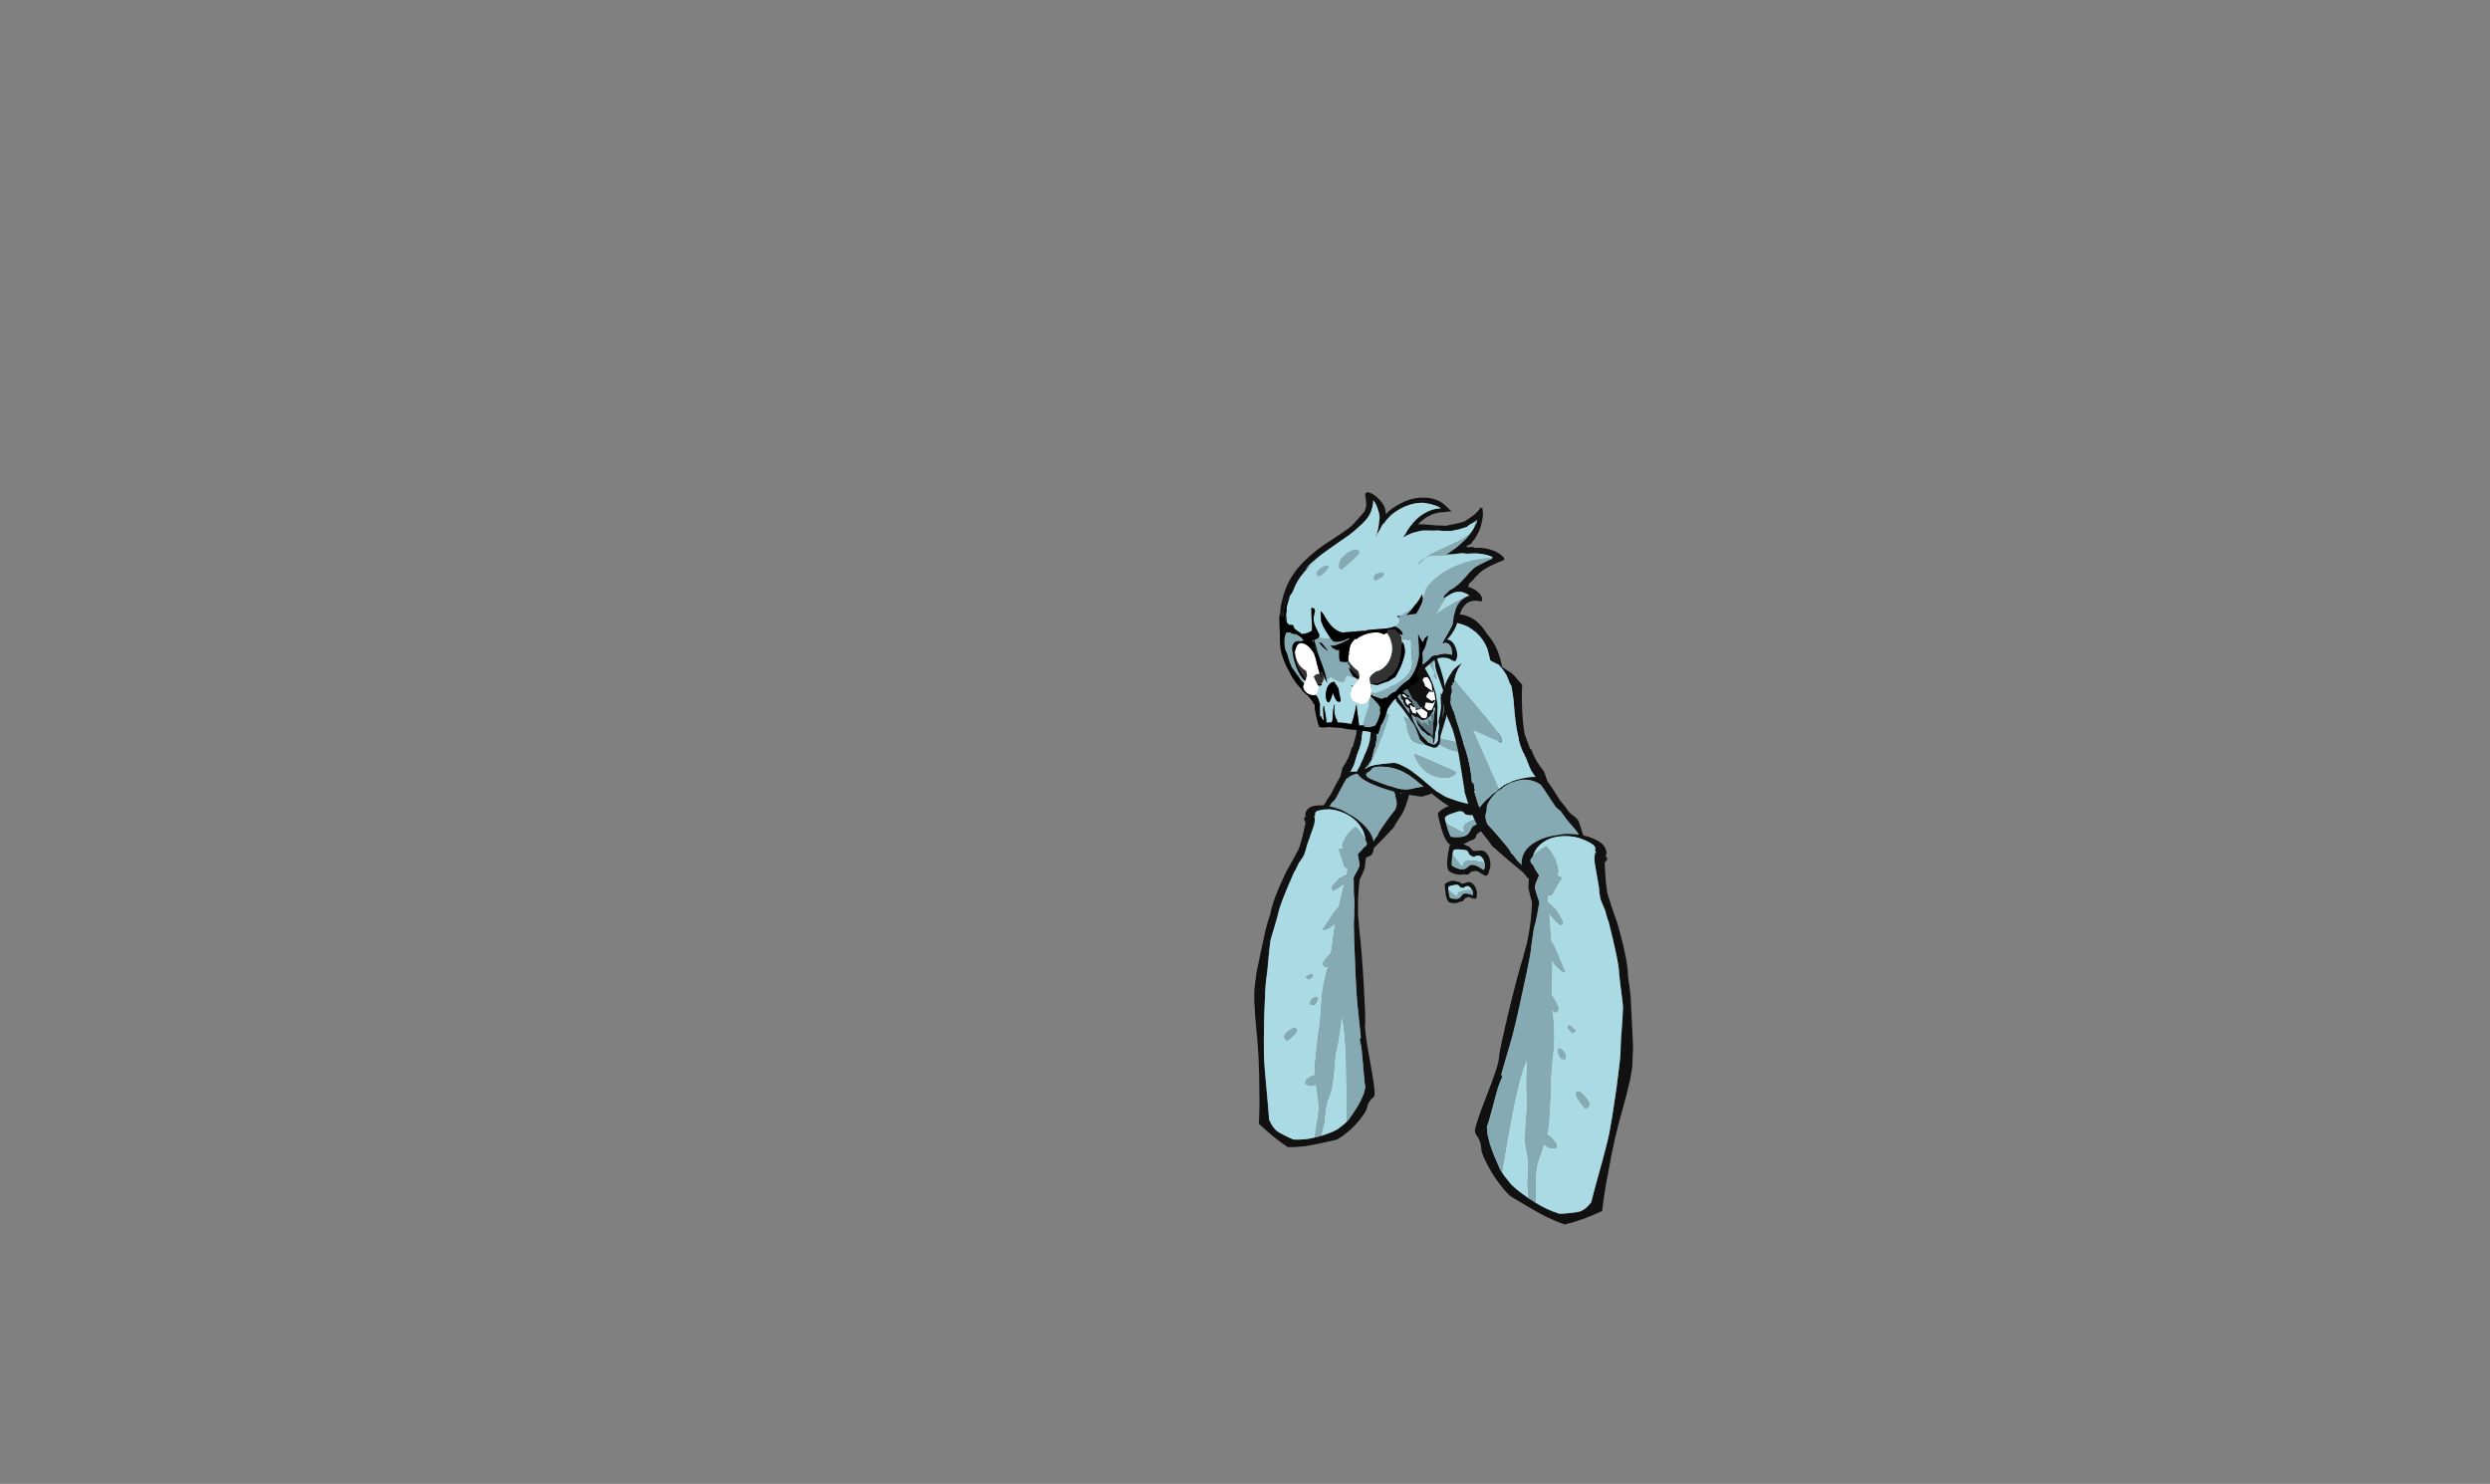 <?xml version="1.0" encoding="UTF-8" standalone="no"?>
<svg xmlns:ffdec="https://www.free-decompiler.com/flash" xmlns:xlink="http://www.w3.org/1999/xlink" ffdec:objectType="frame" height="319.75px" width="536.55px" xmlns="http://www.w3.org/2000/svg">
  <rect width="100%" height="100%" fill="#808080" stroke="none"/>
  <g transform="matrix(1.0, 0.0, 0.0, 1.0, 288.0, 267.0)">
    <use ffdec:characterId="412" ffdec:characterName="a_UArm" height="242.9" transform="matrix(0.164, 0.078, -0.078, 0.164, 7.822, -126.387)" width="113.75" xlink:href="#sprite0"/>
    <use ffdec:characterId="410" ffdec:characterName="a_LArm" height="399.7" transform="matrix(0.174, 0.051, -0.032, 0.181, -10.453, -95.892)" width="164.5" xlink:href="#sprite1"/>
    <use ffdec:characterId="408" ffdec:characterName="a_Spine" height="46.55" transform="matrix(0.209, 0.03, -0.03, 0.209, 22.365, -95.217)" width="63.0" xlink:href="#sprite2"/>
    <use ffdec:characterId="408" ffdec:characterName="a_Spine" height="46.55" transform="matrix(0.139, 0.086, -0.086, 0.139, 25.864, -87.229)" width="63.0" xlink:href="#sprite2"/>
    <use ffdec:characterId="408" ffdec:characterName="a_Spine" height="46.55" transform="matrix(0.112, 0.034, -0.034, 0.112, 23.921, -78.362)" width="63.0" xlink:href="#sprite2"/>
    <use ffdec:characterId="406" ffdec:characterName="a_Torso" height="210.0" transform="matrix(0.21, 0.026, -0.026, 0.21, 9.115, -139.238)" width="171.5" xlink:href="#sprite3"/>
    <use ffdec:characterId="404" ffdec:characterName="a_Jaw" height="26.95" transform="matrix(0.962, -0.241, 0.145, 1.002, 9.368, -130.913)" width="12.25" xlink:href="#sprite4"/>
    <use ffdec:characterId="392" ffdec:characterName="a_GhostHeadOuch" height="256.9" transform="matrix(0.205, 0.049, -0.051, 0.205, -4.6, -166.293)" width="210.35" xlink:href="#sprite5"/>
    <use ffdec:characterId="412" ffdec:characterName="a_UArm" height="242.9" transform="matrix(-0.18, 0.107, 0.107, 0.18, 34.571, -128.564)" width="113.75" xlink:href="#sprite0"/>
    <use ffdec:characterId="410" ffdec:characterName="a_LArm" height="399.7" transform="matrix(-0.209, -0.017, 0.003, 0.211, 63.26, -86.241)" width="164.5" xlink:href="#sprite1"/>
  </g>
  <defs>
    <g id="sprite0" transform="matrix(1.0, 0.0, 0.0, 1.0, 62.3, 131.25)">
      <use ffdec:characterId="411" height="34.7" transform="matrix(7.0, 0.0, 0.0, 7.0, -62.3, -131.25)" width="16.25" xlink:href="#shape0"/>
    </g>
    <g id="shape0" transform="matrix(1.0, 0.0, 0.0, 1.0, 8.9, 18.75)">
      <path d="M0.45 -16.0 L0.45 -15.95 0.5 -15.8 0.1 -16.7 -0.15 -16.7 -0.25 -16.95 -0.5 -16.9 -0.6 -17.0 -0.65 -17.2 -0.7 -17.2 -1.25 -17.75 Q-2.05 -18.45 -2.95 -18.75 L-3.15 -18.75 -2.55 -18.75 Q-1.85 -18.75 -1.05 -18.45 L-0.9 -18.35 Q0.6 -17.7 2.4 -15.9 2.5 -15.65 2.5 -15.5 2.5 -15.1 2.95 -13.3 3.05 -12.15 3.25 -11.05 3.7 -9.15 4.45 -7.2 L5.85 -3.65 6.35 -2.4 6.4 -2.4 Q7.35 1.2 7.35 3.65 L7.1 5.55 7.0 6.65 Q6.7 7.45 6.65 7.7 6.4 8.55 5.65 10.65 5.0 12.4 5.0 12.65 5.0 13.1 4.85 13.45 4.6 14.0 4.1 14.2 L4.0 14.15 3.95 14.05 3.95 13.85 4.45 12.15 4.5 12.1 4.6 11.6 Q5.0 10.2 5.0 9.5 5.0 9.35 5.15 8.95 L5.1 8.65 Q5.1 8.0 5.6 5.3 5.8 4.4 5.95 3.7 L5.95 3.6 Q5.95 2.5 5.0 1.65 4.9 1.3 4.3 0.9 3.65 0.5 2.75 0.25 2.05 0.05 1.5 0.1 L0.9 0.0 0.75 0.0 Q-2.1 0.0 -3.4 1.9 L-3.75 2.55 -3.8 3.15 -3.95 6.3 Q-3.95 6.55 -4.15 7.05 L-4.25 7.25 -4.3 7.75 -4.35 8.15 -4.4 8.8 -4.55 9.75 Q-4.8 11.1 -4.8 11.3 -4.8 11.9 -4.45 13.4 -4.2 14.4 -3.95 15.05 L-3.8 15.5 Q-3.85 15.65 -3.9 15.75 -4.05 15.9 -4.3 15.9 -4.5 15.9 -5.8 9.95 -5.8 9.45 -5.5 8.8 L-5.5 8.75 Q-5.75 8.95 -5.45 8.7 -5.2 8.05 -5.2 7.2 L-5.0 5.95 -4.95 4.1 -4.85 2.6 Q-4.95 2.05 -5.15 1.1 -5.0 -0.05 -5.0 -0.65 -5.0 -1.65 -5.2 -2.6 L-5.1 -2.85 -5.15 -3.1 -5.5 -5.05 Q-6.0 -6.45 -7.0 -8.3 -7.95 -10.1 -8.9 -11.5 L-8.55 -13.4 -8.45 -13.75 -8.0 -14.65 -7.5 -15.7 Q-7.65 -14.9 -7.65 -13.95 -7.6 -13.35 -7.45 -12.7 L-7.45 -12.15 -6.75 -10.4 -5.85 -8.55 Q-4.85 -6.45 -4.4 -4.85 L-4.35 -4.85 -4.3 -4.65 -4.1 -3.9 -3.95 -2.95 -3.95 -2.5 -3.9 -2.45 -3.9 -2.05 Q-3.6 -0.35 -3.6 0.0 L-3.65 1.15 -3.6 1.1 Q-2.8 0.6 -1.65 0.25 -0.25 -0.15 0.9 -0.2 L1.85 -0.1 2.55 0.05 Q2.95 0.0 3.55 0.2 L4.3 0.35 Q5.2 0.55 5.75 0.85 5.5 -0.35 5.15 -1.65 L5.0 -1.7 4.75 -2.4 4.55 -2.85 4.8 -2.8 4.75 -3.0 4.7 -3.1 Q3.7 -5.2 3.2 -7.25 3.05 -7.95 2.9 -8.6 L2.8 -8.85 2.3 -10.95 2.05 -12.05 1.8 -13.0 1.75 -13.2 1.75 -13.3 Q1.75 -13.75 1.6 -14.15 L1.6 -14.2 Q1.6 -14.6 1.2 -15.0 L1.15 -15.1 1.05 -15.35 0.65 -15.75 0.45 -16.0 M-0.45 -16.8 L-0.45 -16.8 M-1.65 -14.05 L-1.65 -14.05" fill="#111111" fill-rule="evenodd" stroke="none"/>
      <path d="M-7.5 -15.7 L-7.45 -15.8 -6.75 -16.9 -6.7 -16.95 -6.65 -17.05 Q-6.35 -17.45 -5.95 -17.75 L-5.55 -18.0 -5.2 -18.15 -4.9 -18.3 -4.75 -18.35 -4.7 -18.4 -4.6 -18.4 -3.15 -18.75 -2.95 -18.75 Q-2.05 -18.45 -1.25 -17.75 L-0.7 -17.2 -0.75 -17.25 Q-0.9 -15.95 -1.45 -12.8 -2.3 -7.7 -2.3 -6.6 -2.3 -6.25 -2.25 -6.1 -2.15 -5.95 -1.95 -5.75 L-0.8 -7.35 0.65 -9.4 0.75 -9.25 0.75 -9.2 1.4 -3.75 1.85 -0.1 0.9 -0.2 Q-0.25 -0.15 -1.65 0.25 -2.8 0.6 -3.6 1.1 L-3.65 1.15 -3.6 0.0 Q-3.6 -0.35 -3.9 -2.05 L-3.9 -2.45 -3.95 -2.5 -3.95 -2.95 -4.1 -3.9 -4.3 -4.65 -4.35 -4.85 -4.4 -4.85 Q-4.85 -6.45 -5.85 -8.55 L-6.75 -10.4 -7.45 -12.15 -7.45 -12.7 Q-7.6 -13.35 -7.65 -13.95 -7.65 -14.9 -7.5 -15.7 M-2.7 -18.25 Q-1.8 -17.95 -1.1 -17.5 -1.75 -18.0 -2.6 -18.25 L-2.7 -18.25 M-1.65 -14.05 L-1.65 -14.05" fill="#aadae3" fill-rule="evenodd" stroke="none"/>
      <path d="M0.45 -16.0 L0.45 -15.95 0.45 -16.0 M0.5 -15.8 L0.55 -15.75 0.6 -15.65 1.15 -15.1 1.2 -15.0 Q1.6 -14.6 1.6 -14.2 L1.6 -14.15 Q1.75 -13.75 1.75 -13.3 L1.75 -13.2 1.8 -13.0 2.05 -12.05 2.3 -10.95 2.8 -8.85 2.9 -8.6 Q3.05 -7.95 3.2 -7.25 3.7 -5.2 4.7 -3.1 L4.75 -3.0 4.8 -2.8 4.55 -2.85 4.75 -2.4 5.0 -1.7 5.15 -1.65 Q5.5 -0.35 5.75 0.85 5.2 0.55 4.3 0.35 L3.55 0.2 Q2.95 0.0 2.55 0.05 L1.85 -0.1 1.4 -3.75 0.75 -9.2 0.75 -9.25 0.65 -9.4 -0.8 -7.35 -1.95 -5.75 Q-2.15 -5.95 -2.25 -6.1 -2.3 -6.25 -2.3 -6.6 -2.3 -7.7 -1.45 -12.8 -0.9 -15.95 -0.75 -17.25 L-0.7 -17.2 -0.65 -17.2 -0.6 -17.0 -0.5 -16.9 -0.25 -16.95 -0.15 -16.7 0.1 -16.7 0.5 -15.8 M3.95 14.05 Q3.55 14.4 3.05 14.7 2.2 15.15 1.25 15.45 -0.55 15.95 -2.85 15.95 -3.5 15.95 -3.95 15.05 -4.2 14.4 -4.45 13.4 -4.8 11.9 -4.8 11.3 -4.8 11.1 -4.55 9.75 L-4.4 8.8 -4.35 8.15 -4.3 7.75 -4.25 7.25 -4.15 7.05 Q-3.95 6.55 -3.95 6.3 L-3.8 3.15 -3.75 2.55 -3.4 1.9 Q-2.1 0.0 0.75 0.0 L0.9 0.0 1.5 0.1 Q2.05 0.05 2.75 0.25 3.65 0.5 4.3 0.9 4.9 1.3 5.0 1.65 5.95 2.5 5.95 3.6 L5.95 3.7 Q5.8 4.4 5.6 5.3 5.1 8.0 5.1 8.65 L5.15 8.95 Q5.0 9.35 5.0 9.5 5.0 10.2 4.6 11.6 L4.5 12.1 4.45 12.15 3.95 13.85 3.95 14.05 M-0.45 -16.8 L-0.45 -16.8" fill="#86aab3" fill-rule="evenodd" stroke="none"/>
    </g>
    <g id="sprite1" transform="matrix(1.0, 0.0, 0.0, 1.0, 80.5, 193.2)">
      <use ffdec:characterId="409" height="57.1" transform="matrix(7.0, 0.0, 0.0, 7.0, -80.5, -193.2)" width="23.5" xlink:href="#shape1"/>
    </g>
    <g id="shape1" transform="matrix(1.0, 0.0, 0.0, 1.0, 11.5, 27.6)">
      <path d="M3.25 26.65 L4.25 26.1 5.4 25.35 Q6.15 24.85 6.75 24.3 L7.35 23.6 Q7.8 23.1 8.15 22.55 L8.3 22.35 8.5 21.95 8.6 21.7 8.65 21.55 8.75 21.35 8.8 21.3 8.8 21.25 Q9.75 19.15 10.0 17.9 10.05 17.55 10.15 17.3 L10.2 16.35 Q10.2 16.3 10.25 16.25 9.95 15.45 9.55 14.0 L8.85 11.5 8.6 10.65 8.5 10.25 8.5 10.3 Q8.2 9.4 7.85 8.7 L8.0 8.35 Q7.25 5.85 6.6 3.7 6.0 1.85 4.7 -3.9 L3.95 -7.2 Q3.3 -10.15 3.3 -10.7 L2.85 -13.55 2.8 -13.65 Q2.6 -14.25 2.4 -15.25 2.2 -16.2 2.1 -16.85 L2.05 -16.85 2.05 -17.1 2.0 -17.2 2.05 -17.25 2.05 -17.35 2.35 -18.25 2.65 -19.25 Q2.65 -19.75 2.3 -20.5 L2.0 -21.2 2.25 -21.55 Q2.7 -22.2 2.8 -22.55 L2.85 -22.5 2.8 -22.6 Q3.0 -22.65 3.1 -22.85 3.25 -23.05 3.25 -23.3 3.1 -23.6 2.85 -23.9 2.8 -24.2 2.6 -24.55 2.3 -25.2 1.7 -25.75 0.1 -27.25 -2.65 -27.25 -4.05 -27.25 -5.25 -26.7 -6.35 -26.25 -6.35 -25.8 L-6.3 -25.4 -6.45 -25.25 -6.4 -25.1 -6.3 -25.2 -6.25 -24.8 -6.2 -24.5 -6.2 -24.1 Q-6.2 -23.65 -6.5 -22.0 L-6.8 -20.15 Q-6.8 -19.6 -7.0 -18.45 L-7.3 -17.7 -7.65 -16.9 -8.05 -15.45 -8.1 -15.45 Q-9.6 -9.45 -9.6 -7.75 -9.6 -7.45 -10.05 -3.6 L-10.1 -3.0 -10.0 -1.3 Q-9.65 2.5 -9.65 3.5 -9.65 4.3 -8.95 9.1 -8.2 13.8 -7.85 15.45 -7.5 17.2 -6.05 22.15 -5.3 24.75 -5.0 25.95 L-4.5 26.55 Q-4.05 27.05 -3.55 27.3 -3.3 27.55 -1.1 27.9 L-0.3 28.0 Q1.5 27.6 3.25 26.65 M4.25 -21.6 L3.5 -21.0 3.5 -20.85 Q3.5 -20.75 3.55 -19.95 3.65 -19.3 3.55 -18.95 L3.3 -17.9 3.15 -17.35 3.1 -17.35 3.1 -17.25 Q3.1 -16.8 3.2 -15.75 3.35 -14.0 3.65 -12.55 3.85 -11.3 4.15 -10.4 4.35 -9.65 4.55 -8.95 5.4 -6.35 6.9 -0.4 8.3 5.3 8.3 5.9 8.3 6.85 10.15 11.5 12.0 16.15 12.0 16.95 12.0 17.2 11.8 17.5 11.7 17.7 11.55 17.8 L11.2 18.6 Q11.1 19.2 11.1 19.4 11.1 19.85 10.7 20.75 L10.2 21.75 Q9.25 23.55 7.8 25.15 L7.0 25.95 6.55 26.2 Q3.5 27.8 1.8 28.55 0.15 29.2 -1.05 29.5 -3.5 28.75 -6.6 27.1 -6.9 24.65 -7.5 21.75 -8.55 16.15 -9.75 12.25 -10.45 9.9 -11.05 7.35 L-11.3 5.9 -11.35 5.5 -11.5 2.65 -11.25 -4.45 Q-11.25 -4.65 -11.1 -6.0 -10.9 -7.35 -10.9 -7.55 -10.9 -9.7 -9.8 -13.8 L-9.4 -15.25 -8.7 -17.25 -8.3 -18.5 -8.3 -18.6 -8.2 -18.75 -8.0 -19.6 Q-7.75 -21.35 -7.7 -23.8 L-8.1 -24.35 Q-8.05 -24.55 -7.95 -24.65 L-7.85 -24.85 -8.0 -25.15 Q-8.0 -26.6 -6.05 -27.2 -4.95 -27.6 -3.55 -27.6 L-2.55 -27.6 Q-1.7 -27.55 -0.9 -27.3 1.15 -26.9 2.6 -25.9 4.55 -24.6 4.55 -22.65 4.55 -21.95 4.25 -21.6" fill="#111111" fill-rule="evenodd" stroke="none"/>
      <path d="M2.85 -23.9 L2.85 -23.95 Q2.25 -24.65 1.3 -25.25 L0.9 -25.55 Q0.45 -25.15 0.1 -24.6 -0.4 -23.9 -0.65 -23.05 -0.85 -22.35 -0.85 -21.9 -0.85 -21.75 -0.65 -21.4 -1.05 -21.25 -1.35 -21.1 L-0.6 -19.85 Q-0.1 -19.05 0.1 -18.55 L0.8 -18.3 0.8 -18.2 0.75 -17.3 0.3 -17.0 0.25 -16.95 0.15 -16.8 0.1 -16.8 -0.1 -16.55 -0.25 -16.55 Q-0.85 -15.7 -1.4 -14.7 -1.4 -14.4 -1.3 -14.3 -1.25 -14.25 -1.0 -14.2 -0.45 -14.55 0.65 -15.8 L0.55 -14.5 0.4 -11.75 Q0.0 -11.15 -0.35 -10.4 L-1.6 -7.4 -1.45 -7.3 Q-0.4 -7.85 0.3 -9.0 L0.3 -8.05 0.45 -4.6 0.45 -3.9 0.0 -3.2 Q-0.6 -2.15 -0.6 -1.85 -0.6 -1.7 -0.45 -1.6 L-0.15 -1.35 Q0.15 -1.45 0.4 -1.8 0.15 0.05 0.15 2.05 0.15 3.35 0.45 5.6 0.75 7.9 0.75 10.25 0.75 10.55 0.9 12.3 L1.05 14.35 Q1.05 15.3 1.4 16.55 1.35 16.6 1.25 16.65 0.8 16.9 0.4 17.35 0.0 17.8 0.0 18.0 0.0 18.35 0.05 18.4 L0.25 18.5 0.75 18.55 Q1.25 18.5 1.85 18.0 2.8 20.65 2.95 21.3 3.1 22.05 3.15 23.15 L3.15 25.05 Q3.15 25.95 3.25 26.65 1.5 27.6 -0.3 28.0 L-1.1 27.9 Q-3.3 27.55 -3.55 27.3 -4.05 27.05 -4.5 26.55 L-5.0 25.95 Q-5.3 24.75 -6.05 22.15 -7.5 17.2 -7.85 15.45 -8.2 13.8 -8.95 9.1 -9.65 4.3 -9.65 3.5 -9.65 2.5 -10.0 -1.3 L-10.1 -3.0 -10.05 -3.6 Q-9.6 -7.45 -9.6 -7.75 -9.6 -9.45 -8.1 -15.45 L-8.05 -15.45 -7.65 -16.9 -7.3 -17.7 -7.0 -18.45 Q-6.8 -19.6 -6.8 -20.15 L-6.5 -22.0 Q-6.2 -23.65 -6.2 -24.1 L-6.2 -24.5 -6.25 -24.8 -6.3 -25.2 -6.4 -25.1 -6.45 -25.25 -6.3 -25.4 -6.35 -25.8 Q-6.35 -26.25 -5.25 -26.7 -4.05 -27.25 -2.65 -27.25 0.1 -27.25 1.7 -25.75 2.3 -25.2 2.6 -24.55 2.8 -24.2 2.85 -23.9 M4.25 26.1 L4.25 25.65 4.35 23.75 4.25 22.5 Q4.15 21.5 4.2 21.0 4.2 20.4 4.4 19.3 4.6 18.15 4.6 17.95 4.6 16.35 4.3 13.4 L4.2 12.05 4.2 12.0 4.25 11.3 Q4.35 9.65 4.1 5.55 L4.1 5.6 4.8 7.35 Q5.6 9.85 6.45 13.9 7.05 16.8 8.1 22.6 L8.15 22.55 Q7.8 23.1 7.35 23.6 L6.75 24.3 Q6.15 24.85 5.4 25.35 L4.25 26.1 M-6.0 -25.6 L-6.05 -25.55 -6.0 -25.55 -6.0 -25.6 M-3.15 9.95 Q-3.35 9.95 -3.45 9.9 -3.75 10.0 -4.3 10.6 -4.95 11.3 -4.95 11.75 -4.95 11.85 -4.8 12.0 L-4.4 12.35 Q-4.0 12.05 -3.55 11.4 -3.0 10.7 -3.0 10.35 -3.0 10.0 -3.15 9.95 M-0.5 4.0 L-0.6 3.8 Q-1.55 4.25 -1.55 5.05 -1.55 5.3 -1.5 5.35 L-1.0 5.35 -0.85 5.3 -0.65 4.95 Q-0.45 4.7 -0.45 4.4 -0.45 4.15 -0.5 4.0 M-2.85 1.35 L-2.55 1.4 -2.1 1.0 Q-1.95 0.85 -1.95 0.65 -1.95 0.35 -2.0 0.35 L-2.05 0.45 -2.45 0.4 Q-2.45 0.65 -2.7 0.8 L-3.0 0.95 Q-3.0 1.25 -2.85 1.35" fill="#aadae3" fill-rule="evenodd" stroke="none"/>
      <path d="M3.25 26.65 Q3.15 25.95 3.15 25.05 L3.15 23.15 Q3.1 22.05 2.95 21.3 2.8 20.65 1.85 18.0 1.25 18.5 0.75 18.55 L0.25 18.5 0.05 18.4 Q0.0 18.35 0.0 18.0 0.0 17.8 0.4 17.35 0.8 16.9 1.25 16.65 1.35 16.6 1.4 16.55 1.05 15.3 1.05 14.35 L0.9 12.3 Q0.75 10.55 0.75 10.25 0.75 7.9 0.45 5.6 0.15 3.35 0.15 2.05 0.15 0.05 0.4 -1.8 0.15 -1.45 -0.15 -1.35 L-0.45 -1.6 Q-0.6 -1.7 -0.6 -1.85 -0.6 -2.15 0.0 -3.2 L0.45 -3.9 0.45 -4.6 0.3 -8.05 0.3 -9.0 Q-0.4 -7.85 -1.45 -7.3 L-1.6 -7.4 -0.35 -10.4 Q0.0 -11.15 0.4 -11.75 L0.55 -14.5 0.65 -15.8 Q-0.45 -14.55 -1.0 -14.2 -1.25 -14.25 -1.3 -14.3 -1.4 -14.4 -1.4 -14.7 -0.85 -15.7 -0.25 -16.55 L-0.1 -16.55 0.1 -16.8 0.15 -16.8 0.25 -16.95 0.3 -17.0 0.75 -17.3 0.8 -18.2 0.8 -18.3 0.1 -18.55 Q-0.1 -19.05 -0.6 -19.85 L-1.35 -21.1 Q-1.05 -21.25 -0.65 -21.4 -0.85 -21.75 -0.85 -21.9 -0.85 -22.35 -0.65 -23.05 -0.4 -23.9 0.1 -24.6 0.45 -25.15 0.9 -25.55 L1.3 -25.25 Q2.25 -24.65 2.85 -23.95 L2.85 -23.9 Q3.1 -23.6 3.25 -23.3 3.25 -23.05 3.1 -22.85 3.0 -22.65 2.8 -22.6 L2.85 -22.5 2.8 -22.55 Q2.7 -22.2 2.25 -21.55 L2.0 -21.2 2.3 -20.5 Q2.65 -19.75 2.65 -19.25 L2.35 -18.25 2.05 -17.35 2.05 -17.25 2.0 -17.2 2.05 -17.1 2.05 -16.85 2.1 -16.85 Q2.2 -16.2 2.4 -15.25 2.6 -14.25 2.8 -13.65 L2.85 -13.55 3.3 -10.7 Q3.3 -10.15 3.95 -7.2 L4.7 -3.9 Q6.0 1.85 6.6 3.7 7.25 5.85 8.0 8.35 L7.85 8.7 Q8.2 9.4 8.5 10.3 L8.5 10.25 8.6 10.65 8.85 11.5 9.55 14.0 Q9.95 15.45 10.25 16.25 10.2 16.3 10.2 16.35 L10.15 17.3 Q10.05 17.55 10.0 17.9 9.75 19.15 8.8 21.25 L8.8 21.3 8.75 21.35 8.65 21.55 8.6 21.7 8.5 21.95 8.3 22.35 8.15 22.55 8.1 22.6 Q7.05 16.8 6.45 13.9 5.6 9.85 4.8 7.35 L4.1 5.6 4.1 5.55 Q4.35 9.65 4.25 11.3 L4.2 12.0 4.2 12.05 4.3 13.4 Q4.6 16.35 4.6 17.95 4.6 18.15 4.4 19.3 4.2 20.4 4.2 21.0 4.15 21.5 4.25 22.5 L4.35 23.75 4.25 25.65 4.25 26.1 3.25 26.65 M-2.85 1.35 Q-3.0 1.25 -3.0 0.95 L-2.7 0.8 Q-2.45 0.65 -2.45 0.4 L-2.05 0.45 -2.0 0.35 Q-1.95 0.35 -1.95 0.65 -1.95 0.85 -2.1 1.0 L-2.55 1.4 -2.85 1.35 M-0.5 4.0 Q-0.45 4.15 -0.45 4.4 -0.45 4.7 -0.65 4.95 L-0.85 5.3 -1.0 5.35 -1.5 5.35 Q-1.55 5.3 -1.55 5.05 -1.55 4.25 -0.6 3.8 L-0.5 4.0 M-3.15 9.95 Q-3.0 10.0 -3.0 10.35 -3.0 10.7 -3.55 11.4 -4.0 12.05 -4.4 12.35 L-4.8 12.0 Q-4.95 11.85 -4.95 11.75 -4.95 11.3 -4.3 10.6 -3.75 10.0 -3.45 9.9 -3.35 9.95 -3.15 9.95" fill="#86aab3" fill-rule="evenodd" stroke="none"/>
    </g>
    <g id="sprite2" transform="matrix(1.0, 0.0, 0.0, 1.0, 23.45, 23.45)">
      <use ffdec:characterId="407" height="6.65" transform="matrix(7.0, 0.0, 0.0, 7.0, -23.45, -23.45)" width="9.0" xlink:href="#shape2"/>
    </g>
    <g id="shape2" transform="matrix(1.0, 0.0, 0.0, 1.0, 3.35, 3.35)">
      <path d="M4.05 -1.45 Q3.75 -1.75 3.45 -1.95 2.3 -2.65 1.65 -1.4 0.65 -1.25 0.45 -1.5 L0.3 -1.65 Q0.2 -1.75 -0.15 -1.75 -0.45 -1.7 -1.3 -1.25 -2.3 -0.75 -2.25 -0.4 -2.25 -0.25 -1.9 0.45 L-1.9 0.5 -1.7 0.95 Q-1.1 2.15 -0.95 2.15 0.55 2.1 1.15 1.65 1.5 1.4 1.7 0.75 1.85 0.15 2.25 -0.05 2.9 -0.4 4.5 -0.3 L4.5 -0.6 Q4.5 -0.85 4.2 -1.25 L4.05 -1.45 M1.45 -2.65 Q2.0 -3.05 2.15 -3.15 3.1 -3.7 4.3 -2.75 4.75 -2.35 5.1 -1.8 5.45 -1.25 5.45 -0.85 5.45 -0.75 5.55 -0.55 5.65 -0.35 5.65 -0.25 5.65 0.4 5.35 0.45 5.25 0.5 3.8 0.5 3.4 0.5 2.95 0.95 L2.65 1.3 2.6 1.65 Q2.5 2.0 2.2 2.15 2.05 2.25 1.85 2.3 0.75 3.3 -0.7 3.3 L-1.05 3.25 -1.1 3.25 -1.2 3.15 Q-1.85 2.7 -2.5 1.25 -3.0 0.2 -3.35 -0.85 -3.35 -1.25 -2.55 -1.85 -1.7 -2.5 -1.2 -2.5 L-0.7 -2.5 -0.1 -2.6 Q0.05 -2.6 0.25 -2.5 L0.35 -2.5 0.9 -2.35 Q1.1 -2.35 1.45 -2.65" fill="#111111" fill-rule="evenodd" stroke="none"/>
      <path d="M-1.9 0.45 Q-2.25 -0.25 -2.25 -0.4 -2.3 -0.75 -1.3 -1.25 -0.45 -1.7 -0.15 -1.75 0.2 -1.75 0.3 -1.65 L0.45 -1.5 Q0.65 -1.25 1.65 -1.4 2.3 -2.65 3.45 -1.95 3.75 -1.75 4.05 -1.45 L3.85 -1.5 Q3.45 -1.5 2.1 -0.85 0.6 -0.1 0.65 0.5 0.65 0.7 0.7 0.8 L0.8 1.05 0.7 1.15 0.65 1.15 0.4 1.2 -0.8 0.75 -1.95 0.35 -1.9 0.45" fill="#aadae3" fill-rule="evenodd" stroke="none"/>
      <path d="M4.05 -1.45 L4.2 -1.25 Q4.5 -0.85 4.5 -0.6 L4.5 -0.3 Q2.9 -0.4 2.25 -0.05 1.85 0.15 1.7 0.75 1.5 1.4 1.15 1.65 0.55 2.1 -0.95 2.15 -1.1 2.15 -1.7 0.95 L-1.9 0.5 -1.9 0.45 -1.95 0.35 -0.8 0.75 0.4 1.2 0.65 1.15 0.7 1.15 0.8 1.05 0.7 0.8 Q0.65 0.7 0.65 0.5 0.6 -0.1 2.1 -0.85 3.45 -1.5 3.85 -1.5 L4.05 -1.45" fill="#86aab3" fill-rule="evenodd" stroke="none"/>
    </g>
    <g id="sprite3" transform="matrix(1.0, 0.0, 0.0, 1.0, 78.4, 110.6)">
      <use ffdec:characterId="405" height="30.0" transform="matrix(7.0, 0.0, 0.0, 7.0, -78.4, -110.6)" width="24.5" xlink:href="#shape3"/>
    </g>
    <g id="shape3" transform="matrix(1.0, 0.0, 0.0, 1.0, 11.2, 15.8)">
      <path d="M2.5 -15.8 L2.6 -15.75 2.25 -15.8 2.5 -15.8 M-9.55 9.5 Q-9.1 9.2 -8.15 8.95 -6.8 8.6 -5.85 8.45 -4.4 8.6 -2.05 10.05 -1.8 10.2 -0.45 11.1 0.2 11.55 0.75 11.85 L1.3 12.1 Q1.75 12.3 2.25 12.5 L2.35 12.5 2.9 12.65 2.95 12.65 Q4.9 13.15 7.7 13.15 8.15 13.05 8.6 12.85 L9.55 12.4 9.7 12.3 Q10.25 11.9 11.15 11.05 11.5 10.75 12.15 9.75 L12.05 9.6 Q11.8 9.5 11.5 9.2 L11.05 8.7 10.75 8.4 Q10.2 7.9 9.9 7.45 L9.85 7.45 9.4 6.55 Q9.2 6.2 9.0 5.95 8.8 5.35 8.7 4.5 8.65 3.9 8.6 3.0 L8.55 2.7 8.45 1.85 Q8.0 0.2 7.7 -1.7 L7.35 -4.25 7.3 -4.55 6.85 -6.3 6.5 -7.0 5.5 -9.6 Q4.75 -11.0 3.5 -11.85 2.95 -12.2 2.3 -12.5 1.1 -12.9 -0.35 -12.9 -2.05 -12.9 -3.45 -12.6 -5.4 -12.0 -6.85 -10.7 -7.45 -10.1 -7.95 -9.5 L-8.0 -9.45 -8.15 -9.2 Q-8.6 -8.6 -8.95 -7.9 L-9.1 -7.5 -9.1 -7.3 Q-9.95 -5.6 -9.95 -3.35 L-9.95 -2.6 Q-9.95 -2.2 -9.9 -1.8 L-9.95 -1.95 -9.95 -1.65 -9.6 0.3 -9.15 3.2 Q-8.9 4.85 -8.9 5.35 L-8.9 5.45 -8.95 6.15 -8.95 6.45 -9.05 6.55 -9.05 6.7 -9.15 7.5 -9.2 8.0 Q-9.2 8.15 -9.25 8.35 -9.3 8.6 -9.5 8.9 -9.7 9.4 -10.0 9.7 L-10.0 9.9 Q-9.9 9.7 -9.55 9.5 M5.6 -11.4 Q7.9 -9.05 8.4 -4.9 L8.45 -4.7 8.5 -4.65 8.5 -4.55 8.65 -4.1 8.85 -3.35 8.95 -2.85 Q9.15 -2.15 9.15 -1.9 9.05 -1.3 9.05 -0.55 L9.45 1.2 9.55 2.85 Q9.75 4.6 10.3 5.95 10.75 7.15 11.35 7.7 12.1 8.65 13.15 9.15 L13.15 9.25 13.3 9.35 13.2 9.5 13.2 9.65 13.25 9.7 13.2 9.9 Q13.1 10.25 12.8 10.7 L12.75 10.8 12.55 11.05 Q12.0 11.75 11.25 12.4 9.1 14.2 7.35 14.2 L5.75 14.15 4.2 14.2 Q3.3 13.95 2.45 13.6 1.45 13.15 0.0 12.2 -0.25 12.4 -0.65 12.55 L-0.75 12.6 -0.8 12.6 Q-1.2 12.85 -1.6 12.85 -5.3 12.85 -8.25 12.05 -10.75 11.4 -11.2 10.45 L-10.95 9.8 -10.9 9.6 -10.85 9.6 -10.8 9.45 -10.8 9.35 -10.5 8.45 -10.35 7.85 Q-9.85 6.35 -9.85 5.4 -9.85 3.15 -10.45 0.95 L-10.85 -0.5 Q-11.05 -1.15 -11.05 -1.6 L-11.1 -2.7 -11.05 -3.0 Q-11.15 -3.7 -11.15 -4.1 -11.15 -4.65 -11.05 -5.5 -10.8 -5.95 -10.55 -6.55 -10.35 -7.2 -9.95 -8.0 -9.45 -9.5 -8.15 -10.75 L-8.0 -10.9 -7.35 -11.45 Q-5.45 -12.95 -3.15 -13.5 -1.15 -14.15 1.0 -14.15 3.35 -14.15 5.2 -11.75 L5.6 -11.4 M-9.7 10.4 L-9.8 10.35 -9.65 10.6 -9.85 10.6 -9.55 11.0 Q-9.05 11.25 -7.35 11.65 -5.25 12.15 -4.0 12.15 -3.5 12.15 -2.55 11.75 -1.6 11.4 -1.3 11.4 L-1.25 11.4 Q-2.75 10.4 -3.5 10.0 -5.2 9.2 -6.85 9.2 -8.55 9.2 -9.05 9.7 -9.3 10.25 -9.7 10.4" fill="#111111" fill-rule="evenodd" stroke="none"/>
      <path d="M-9.15 3.2 L-9.6 0.3 -9.95 -1.65 -9.95 -1.95 -9.9 -1.8 Q-9.95 -2.2 -9.95 -2.6 L-9.95 -3.35 Q-9.95 -5.6 -9.1 -7.3 L-9.1 -7.5 -8.95 -7.9 Q-8.6 -8.6 -8.15 -9.2 L-8.0 -9.45 -7.95 -9.5 Q-7.45 -10.1 -6.85 -10.7 -5.4 -12.0 -3.45 -12.6 -2.05 -12.9 -0.35 -12.9 1.1 -12.9 2.3 -12.5 2.95 -12.2 3.5 -11.85 4.75 -11.0 5.5 -9.6 L6.5 -7.0 6.85 -6.3 7.3 -4.55 7.35 -4.25 7.7 -1.7 Q8.0 0.2 8.45 1.85 L8.55 2.7 8.6 3.0 Q8.65 3.9 8.7 4.5 8.8 5.35 9.0 5.95 9.2 6.2 9.4 6.55 L9.85 7.45 9.9 7.45 Q10.2 7.9 10.75 8.4 L11.05 8.7 11.5 9.2 Q11.8 9.5 12.05 9.6 L12.15 9.75 Q11.5 10.75 11.15 11.05 10.25 11.9 9.7 12.3 L9.55 12.4 8.6 12.85 Q8.15 13.05 7.7 13.15 4.9 13.15 2.95 12.65 L2.9 12.65 2.35 12.5 2.25 12.5 Q1.75 12.3 1.3 12.1 L0.75 11.85 Q0.2 11.55 -0.45 11.1 -1.8 10.2 -2.05 10.05 -4.4 8.6 -5.85 8.45 -6.8 8.6 -8.15 8.95 -9.1 9.2 -9.55 9.5 -9.05 8.35 -8.55 6.4 -7.95 4.1 -7.55 1.75 -7.55 1.5 -7.65 1.5 L-7.85 1.45 Q-8.45 2.05 -9.15 3.2 M1.2 9.75 Q2.1 9.75 2.65 9.35 3.15 9.05 3.15 8.7 3.15 8.65 0.1 7.75 -2.95 6.8 -3.2 6.85 -2.85 7.7 -2.2 8.35 -0.9 9.75 1.2 9.75 M1.1 5.3 Q2.2 5.75 3.75 5.75 L4.5 5.65 Q5.0 5.55 5.05 5.4 4.9 4.8 4.15 4.6 3.65 4.45 2.5 4.35 L0.7 4.2 Q-0.3 4.0 -0.85 3.5 -2.7 2.5 -5.35 1.6 -5.35 1.4 -5.35 1.75 L-5.1 2.25 Q-4.8 2.7 -4.8 2.85 -4.7 3.5 -4.35 4.1 -3.65 5.3 -2.2 5.3 L-1.55 5.1 Q-1.0 4.9 -0.85 4.9 0.0 4.9 1.1 5.3" fill="#aadae3" fill-rule="evenodd" stroke="none"/>
      <path d="M-9.15 3.2 Q-8.45 2.05 -7.85 1.45 L-7.65 1.5 Q-7.55 1.5 -7.55 1.75 -7.95 4.1 -8.55 6.4 -9.05 8.35 -9.55 9.5 -9.9 9.7 -10.0 9.9 L-10.0 9.7 Q-9.7 9.4 -9.5 8.9 -9.3 8.6 -9.25 8.35 -9.2 8.15 -9.2 8.0 L-9.15 7.5 -9.05 6.7 -9.05 6.55 -8.95 6.45 -8.95 6.15 -8.9 5.45 -8.9 5.35 Q-8.9 4.85 -9.15 3.2 M1.1 5.3 Q0.0 4.9 -0.85 4.9 -1.0 4.9 -1.55 5.1 L-2.2 5.3 Q-3.65 5.3 -4.35 4.1 -4.7 3.5 -4.8 2.85 -4.8 2.7 -5.1 2.25 L-5.35 1.75 Q-5.35 1.4 -5.35 1.6 -2.7 2.5 -0.85 3.5 -0.3 4.0 0.7 4.2 L2.5 4.35 Q3.65 4.45 4.15 4.6 4.9 4.8 5.05 5.4 5.0 5.55 4.5 5.65 L3.75 5.75 Q2.2 5.75 1.1 5.3 M1.2 9.75 Q-0.9 9.75 -2.2 8.35 -2.85 7.7 -3.2 6.85 -2.95 6.8 0.1 7.75 3.15 8.65 3.15 8.7 3.15 9.05 2.65 9.35 2.1 9.75 1.2 9.75 M-9.7 10.4 Q-9.3 10.25 -9.05 9.7 -8.55 9.2 -6.85 9.2 -5.2 9.2 -3.5 10.0 -2.75 10.4 -1.25 11.4 L-1.3 11.4 Q-1.6 11.4 -2.55 11.75 -3.5 12.15 -4.0 12.15 -5.25 12.15 -7.35 11.65 -9.05 11.25 -9.55 11.0 L-9.85 10.6 -9.65 10.6 -9.8 10.35 -9.7 10.4" fill="#86aab3" fill-rule="evenodd" stroke="none"/>
    </g>
    <g id="sprite4" transform="matrix(1.0, 0.0, 0.0, 1.0, 5.25, 14.0)">
      <use ffdec:characterId="403" height="3.85" transform="matrix(7.0, 0.0, 0.0, 7.0, -5.25, -14.0)" width="1.75" xlink:href="#shape4"/>
    </g>
    <g id="shape4" transform="matrix(1.0, 0.0, 0.0, 1.0, 0.75, 2.0)">
      <path d="M0.05 -1.8 L0.1 -1.85 0.1 -1.45 Q0.2 -1.1 0.35 -0.85 L0.45 -0.65 0.6 -0.25 0.65 -0.05 0.7 0.25 0.7 0.65 0.65 0.9 0.6 1.2 0.5 1.45 0.45 1.65 0.4 1.75 0.4 1.6 Q0.4 1.5 0.3 1.45 L0.25 1.45 0.3 1.5 0.2 1.35 0.1 1.25 0.0 1.05 -0.05 0.85 0.25 1.3 0.35 1.4 0.4 1.5 0.45 1.25 0.55 0.85 0.6 0.7 0.6 0.65 0.55 0.7 0.55 0.75 0.4 0.9 0.3 0.95 0.15 0.95 0.0 0.8 -0.05 0.8 -0.15 0.7 -0.1 0.95 0.0 1.2 0.05 1.35 0.25 1.65 0.4 1.75 Q0.5 1.75 0.55 1.65 L0.6 1.4 0.65 1.25 0.65 1.1 0.75 0.85 0.8 0.65 0.8 0.6 0.85 0.25 0.9 0.35 0.85 0.85 0.8 1.05 0.95 0.3 0.8 -0.45 0.8 -0.75 0.8 -0.8 0.75 -1.0 0.65 -1.5 0.65 -1.65 0.6 -1.8 0.55 -1.9 0.6 -1.9 0.6 -1.85 0.65 -1.75 0.8 -1.55 Q0.85 -1.35 0.85 -1.15 L0.9 -0.7 0.95 -0.45 1.0 -0.1 1.0 0.65 0.95 0.9 0.9 1.05 0.65 1.55 0.6 1.75 0.5 1.85 0.4 1.85 0.15 1.7 0.0 1.5 -0.05 1.25 -0.1 1.05 -0.4 0.45 -0.55 0.2 -0.6 0.0 -0.7 -0.2 -0.7 -0.4 -0.75 -0.65 -0.65 -0.9 -0.65 -1.0 -0.6 -0.95 -0.6 -0.25 Q-0.55 -0.05 -0.45 0.15 L-0.2 0.65 -0.2 0.5 Q-0.35 0.4 -0.35 0.2 L-0.4 0.15 -0.4 -0.05 -0.35 -0.1 -0.2 0.05 Q-0.05 0.2 -0.2 0.15 L-0.1 0.25 Q-0.05 0.3 -0.05 0.4 L0.0 0.5 -0.05 0.5 -0.15 0.4 -0.15 0.5 -0.1 0.65 0.0 0.7 0.0 0.55 0.05 0.55 0.2 0.6 0.2 0.55 0.15 0.55 0.05 0.35 -0.05 0.25 -0.15 -0.05 -0.25 -0.2 -0.45 -0.6 -0.5 -0.8 -0.55 -1.05 -0.55 -1.1 -0.5 -1.15 -0.35 -1.35 Q-0.25 -1.4 -0.2 -1.5 L-0.05 -1.7 0.05 -1.75 0.05 -1.8 M0.6 0.15 L0.6 -0.05 Q0.55 -0.25 0.5 -0.3 L0.4 -0.3 0.35 -0.25 0.4 -0.1 0.4 -0.05 0.6 0.15 0.65 0.2 0.5 0.15 0.4 0.25 0.4 0.3 0.55 0.45 Q0.6 0.4 0.65 0.45 L0.65 0.25 0.65 0.15 0.6 0.15 M0.6 0.55 L0.65 0.45 0.6 0.5 Q0.55 0.55 0.5 0.5 L0.35 0.45 0.3 0.55 0.3 0.6 0.4 0.7 0.5 0.7 0.6 0.55 Q0.6 0.5 0.6 0.55 M0.3 0.7 L0.2 0.6 0.0 0.6 0.15 0.85 Q0.2 0.9 0.3 0.9 L0.35 0.75 0.3 0.7 M-0.2 0.4 L-0.2 0.35 -0.1 0.35 -0.15 0.3 Q-0.2 0.2 -0.25 0.2 -0.3 0.3 -0.2 0.4 M-0.3 0.1 Q-0.3 0.15 -0.2 0.15 L-0.25 0.1 Q-0.3 0.0 -0.35 0.05 L-0.3 0.1" fill="#111111" fill-rule="evenodd" stroke="none"/>
      <path d="M0.05 -1.8 L0.05 -1.75 -0.05 -1.7 0.05 -1.8 M-0.5 -1.15 L-0.55 -1.1 -0.5 -1.15 M-0.6 -0.95 L-0.65 -1.0 -0.65 -0.9 -0.65 -1.0 -0.6 -1.05 -0.6 -0.95 M0.6 -1.9 L0.55 -1.9 0.6 -1.8 0.65 -1.65 0.65 -1.5 0.75 -1.0 0.8 -0.8 0.7 -1.1 0.65 -1.35 0.6 -1.4 0.55 -1.6 0.6 -1.75 0.55 -1.9 0.45 -1.95 0.55 -1.9 0.6 -1.9 M0.8 -0.75 L0.8 -0.45 0.95 0.3 0.8 1.05 0.85 0.85 0.9 0.6 Q0.9 0.5 0.9 0.35 L0.85 0.25 0.8 0.6 0.8 0.65 0.75 0.85 0.65 1.1 0.65 1.25 0.6 1.4 0.55 1.65 Q0.5 1.75 0.4 1.75 L0.45 1.65 0.5 1.45 0.6 1.2 0.65 0.9 0.7 0.65 0.7 0.25 0.65 -0.05 0.6 -0.25 0.45 -0.65 0.35 -0.85 Q0.2 -1.1 0.1 -1.45 L0.1 -1.85 Q0.2 -1.95 0.3 -2.0 L0.4 -1.95 0.35 -1.95 Q0.3 -1.95 0.25 -1.95 L0.25 -1.85 0.35 -1.55 Q0.35 -1.5 0.4 -1.35 L0.45 -1.2 0.5 -1.15 0.6 -0.75 0.7 -0.5 0.75 -0.4 0.7 -0.25 0.8 -0.15 0.8 -0.2 0.75 -0.5 0.75 -0.65 0.8 -0.75 M0.55 0.7 L0.6 0.65 0.6 0.7 0.55 0.7 M0.3 1.5 L0.25 1.45 0.3 1.45 0.3 1.5 M0.6 0.15 L0.65 0.15 0.6 0.15 M0.65 0.45 L0.6 0.55 0.6 0.5 0.65 0.45 M0.4 0.3 L0.4 0.25 0.4 0.3" fill="#aadae3" fill-rule="evenodd" stroke="none"/>
      <path d="M-0.55 -1.1 L-0.55 -1.05 -0.55 -0.7 -0.5 -0.5 -0.45 -0.25 -0.35 -0.1 -0.4 -0.05 -0.4 0.15 -0.35 0.2 Q-0.35 0.4 -0.2 0.5 L-0.2 0.65 -0.45 0.15 Q-0.55 -0.05 -0.6 -0.25 L-0.6 -0.95 -0.6 -1.05 -0.55 -1.1 M0.8 -0.8 L0.8 -0.75 0.75 -0.65 0.75 -0.5 0.8 -0.2 0.8 -0.15 0.7 -0.25 0.75 -0.4 0.7 -0.5 0.6 -0.75 0.5 -1.15 0.45 -1.2 0.4 -1.35 Q0.35 -1.5 0.35 -1.55 L0.25 -1.85 0.25 -1.95 Q0.3 -1.95 0.35 -1.95 L0.4 -1.95 0.45 -1.95 0.55 -1.9 0.6 -1.75 0.55 -1.6 0.6 -1.4 0.65 -1.35 0.7 -1.1 0.8 -0.8 M0.85 0.85 L0.9 0.35 Q0.9 0.5 0.9 0.6 L0.85 0.85 M0.8 0.6 L0.8 0.65 0.8 0.6 M0.4 1.75 L0.25 1.65 0.05 1.35 0.0 1.2 -0.1 0.95 -0.15 0.7 -0.05 0.8 -0.05 0.85 0.0 1.05 0.1 1.25 0.2 1.35 0.3 1.5 0.3 1.45 Q0.4 1.5 0.4 1.6 L0.4 1.75 0.45 1.65 0.4 1.75 M0.0 0.8 L0.15 0.95 0.3 0.95 0.4 0.9 0.55 0.75 0.55 0.7 0.6 0.7 0.55 0.85 Q0.4 0.8 0.45 0.95 L0.45 1.05 0.35 0.95 Q0.3 1.05 0.35 1.15 L0.25 1.05 0.3 1.05 Q0.3 1.15 0.25 1.05 L0.2 1.0 0.15 1.05 0.0 0.8 M0.6 0.65 L0.6 0.7 0.6 0.65" fill="#86aab3" fill-rule="evenodd" stroke="none"/>
      <path d="M0.0 0.55 L0.0 0.7 -0.1 0.65 -0.15 0.5 -0.15 0.4 -0.05 0.5 0.0 0.5 0.0 0.55 M0.6 0.15 L0.4 -0.05 0.4 -0.1 0.35 -0.25 0.4 -0.3 0.5 -0.3 Q0.55 -0.25 0.6 -0.05 L0.6 0.15 M0.65 0.25 L0.65 0.45 Q0.6 0.4 0.55 0.45 L0.4 0.3 0.4 0.25 0.5 0.15 0.65 0.2 0.65 0.25 M0.6 0.55 Q0.6 0.5 0.6 0.55 L0.5 0.7 0.4 0.7 0.3 0.6 0.3 0.55 0.35 0.45 0.5 0.5 Q0.55 0.55 0.6 0.5 L0.6 0.55 M0.3 0.7 L0.35 0.75 0.3 0.9 Q0.2 0.9 0.15 0.85 L0.0 0.6 0.2 0.6 0.3 0.7 M-0.3 0.1 L-0.35 0.05 Q-0.3 0.0 -0.25 0.1 L-0.2 0.15 Q-0.3 0.15 -0.3 0.1 M-0.2 0.4 Q-0.3 0.3 -0.25 0.2 -0.2 0.2 -0.15 0.3 L-0.1 0.35 -0.2 0.35 -0.2 0.4" fill="#ffffff" fill-rule="evenodd" stroke="none"/>
      <path d="M-0.55 -1.05 L-0.5 -0.8 -0.45 -0.6 -0.25 -0.2 -0.15 -0.05 -0.05 0.25 0.05 0.35 0.15 0.55 0.2 0.55 0.2 0.6 0.05 0.55 0.0 0.55 0.0 0.5 -0.05 0.4 Q-0.05 0.3 -0.1 0.25 L-0.2 0.15 Q-0.05 0.2 -0.2 0.05 L-0.35 -0.1 -0.45 -0.25 -0.5 -0.5 -0.55 -0.7 -0.55 -1.05 M-0.05 0.8 L0.0 0.8 0.15 1.05 0.2 1.0 0.25 1.05 Q0.3 1.15 0.3 1.05 L0.25 1.05 0.35 1.15 Q0.3 1.05 0.35 0.95 L0.45 1.05 0.45 0.95 Q0.4 0.8 0.55 0.85 L0.45 1.25 0.4 1.5 0.35 1.4 0.25 1.3 -0.05 0.85 -0.05 0.8 M0.65 0.15 L0.65 0.25 0.65 0.2 0.6 0.15 0.65 0.15" fill="#5f7980" fill-rule="evenodd" stroke="none"/>
    </g>
    <g id="sprite5" transform="matrix(1.0, 0.0, 0.0, 1.0, 14.35, -1.05)">
      <use ffdec:characterId="391" height="36.7" transform="matrix(7.0, 0.0, 0.0, 7.0, -14.35, 1.05)" width="30.05" xlink:href="#shape5"/>
    </g>
    <g id="shape5" transform="matrix(1.0, 0.0, 0.0, 1.0, 2.05, -0.15)">
      <path d="M-1.9 21.8 Q-1.95 21.55 -2.0 21.3 -2.05 21.05 -2.05 20.05 -2.05 17.7 -1.35 15.95 -0.7 14.15 1.15 11.75 1.7 11.05 2.95 9.75 4.25 8.35 4.85 7.65 5.35 7.05 6.15 5.4 L6.5 4.75 6.55 4.1 Q6.55 3.75 6.3 3.05 L6.0 2.35 6.0 2.1 6.05 2.05 Q6.15 1.85 6.6 1.9 7.15 1.95 7.85 2.35 9.35 3.15 9.6 4.4 9.75 4.15 9.9 3.9 10.35 3.3 10.85 2.8 11.05 2.6 11.25 2.45 12.3 1.45 13.7 0.95 15.05 0.5 16.25 0.65 16.95 0.75 17.45 1.0 18.0 1.25 18.5 1.6 L18.7 1.7 18.9 1.75 Q18.45 1.85 17.9 2.1 16.6 2.4 15.6 3.35 15.3 3.65 14.9 4.15 L14.5 4.8 14.55 4.75 Q15.15 4.55 17.0 4.3 L18.55 4.0 Q19.1 3.7 19.95 3.35 20.65 3.0 21.1 2.7 L21.7 2.0 21.95 1.75 21.95 1.7 22.0 1.65 Q22.35 1.3 22.7 0.55 L22.85 0.15 22.85 0.25 22.95 0.3 23.05 0.2 Q23.35 0.8 23.45 1.5 23.5 1.95 23.5 2.75 23.5 3.7 23.1 4.8 L23.2 4.7 22.8 5.45 22.8 5.6 22.85 5.6 22.15 6.2 Q22.2 6.3 22.4 6.3 22.5 6.25 23.15 6.1 L23.45 6.15 Q24.7 5.75 26.05 5.9 26.85 6.0 27.45 6.3 28.0 6.55 28.0 6.85 L27.75 7.05 27.75 7.1 27.6 7.15 26.8 7.75 Q25.6 8.7 25.1 9.35 L24.45 10.4 24.4 10.6 24.3 10.75 Q23.85 11.4 23.85 11.55 23.85 11.7 23.85 11.75 L23.9 11.75 23.8 11.9 Q24.25 11.9 24.8 12.05 25.4 12.25 25.85 12.6 26.3 13.0 26.3 13.35 26.3 13.5 26.15 13.55 L25.75 13.55 25.45 13.6 Q25.2 13.7 24.95 13.75 24.65 13.9 24.35 14.15 24.15 14.35 23.95 14.75 23.8 15.05 23.75 15.25 23.55 16.15 23.55 17.5 23.5 18.5 22.9 19.75 L22.7 20.1 Q23.45 19.95 24.1 20.8 24.75 21.65 24.75 22.3 L24.7 22.8 24.65 22.85 24.4 22.9 Q24.1 22.9 23.85 22.75 L23.45 22.7 Q22.6 22.7 21.95 23.15 21.55 23.45 21.2 24.0 20.9 24.4 20.6 24.85 20.3 25.6 20.2 26.35 L20.2 26.4 20.1 26.45 20.0 26.45 Q19.75 26.45 19.7 26.1 L19.7 25.7 Q19.7 25.1 19.9 24.55 L20.1 24.45 20.15 24.4 20.35 24.2 20.55 23.9 20.7 23.75 21.15 22.95 21.25 22.9 Q21.45 22.8 21.65 22.7 L21.85 22.65 Q22.85 21.95 23.95 22.1 23.85 21.7 23.7 21.35 L23.55 21.05 Q23.25 20.75 22.95 20.6 L22.45 20.65 22.4 20.75 22.15 20.75 Q22.4 19.95 22.6 19.2 22.95 18.05 22.95 17.55 L22.85 16.5 22.85 15.6 Q22.95 13.95 24.35 13.1 L24.2 13.05 23.9 12.95 23.3 12.85 Q22.3 12.85 21.6 13.55 L21.15 14.0 20.8 14.35 20.75 14.3 Q20.75 14.25 20.75 14.05 20.75 13.9 21.35 13.0 21.9 12.6 22.65 11.45 23.2 10.5 23.5 9.85 L23.9 9.2 Q24.15 8.8 25.25 7.9 L25.3 7.85 26.25 7.1 26.25 7.05 26.25 6.9 26.2 6.85 Q24.6 6.55 22.7 7.2 L22.45 7.25 21.75 7.35 Q21.1 7.6 20.55 7.8 L19.8 8.0 19.55 8.1 Q20.05 7.6 20.65 6.9 21.35 6.0 21.85 5.15 L22.25 4.35 22.25 4.3 22.35 4.1 22.45 3.8 22.6 3.3 22.8 2.45 22.7 2.1 22.55 2.35 Q22.3 2.7 21.85 3.05 L21.55 3.45 20.55 4.05 Q19.95 4.35 19.5 4.55 18.95 4.65 18.3 4.85 L17.75 4.9 17.0 5.1 Q16.0 5.3 15.3 5.5 L15.1 5.6 13.95 6.2 13.85 6.3 Q13.35 6.65 12.9 7.1 L12.9 7.05 Q12.9 6.95 13.1 6.5 13.2 5.95 13.5 5.3 13.9 4.35 14.5 3.55 15.7 2.1 17.2 1.7 L17.05 1.65 17.0 1.6 16.95 1.6 Q16.4 1.45 15.45 1.45 L15.0 1.5 15.25 1.45 14.6 1.5 Q13.25 1.75 12.0 2.7 11.25 3.3 10.3 4.35 10.2 4.5 10.1 4.65 10.35 4.3 10.6 4.05 L10.85 3.8 Q10.55 4.15 10.25 4.6 9.9 5.15 9.65 5.8 L9.55 5.9 9.5 6.05 9.35 6.6 9.35 6.7 9.2 7.15 9.15 7.35 8.95 8.0 9.05 7.35 Q9.05 6.35 8.9 5.55 L8.9 5.4 Q8.9 4.85 8.2 3.8 7.7 3.05 7.3 2.85 L7.4 3.05 Q7.45 3.25 7.45 4.1 7.45 5.45 6.3 7.0 5.85 7.75 5.15 8.6 L3.15 10.85 Q1.9 12.25 1.25 13.2 0.85 13.7 0.55 14.2 L0.3 14.7 0.2 14.95 Q0.7 14.25 1.4 13.4 L1.35 13.5 Q0.65 14.3 0.15 15.25 -0.65 16.75 -0.8 18.25 L-0.85 18.6 -0.9 18.75 -1.1 19.25 -1.35 19.85 -1.4 19.85 -1.5 20.4 Q-1.5 21.4 -1.3 22.35 -1.35 22.35 -1.4 22.4 L-1.55 22.45 Q-1.8 22.2 -1.9 21.8" fill="#111111" fill-rule="evenodd" stroke="none"/>
      <path d="M22.55 2.35 L22.7 2.1 22.8 2.45 22.6 3.3 22.6 2.95 22.55 2.35 M22.45 3.8 L22.35 4.1 22.25 4.3 22.25 4.35 21.85 5.15 Q21.35 6.0 20.65 6.9 20.05 7.6 19.55 8.1 L19.8 8.0 20.55 7.8 19.65 8.15 Q18.5 8.55 17.85 8.65 17.05 8.8 16.6 9.45 L16.35 9.95 Q16.15 10.3 15.95 10.45 L15.95 10.35 16.2 9.9 Q16.7 9.15 17.6 8.35 18.05 7.95 19.85 6.55 21.2 5.5 21.8 4.8 22.25 4.3 22.45 3.8 M26.25 7.05 L26.25 7.1 25.3 7.85 25.25 7.9 Q24.15 8.8 23.9 9.2 L23.5 9.85 Q23.2 10.5 22.65 11.45 21.9 12.6 21.35 13.0 20.75 13.9 20.75 14.05 20.75 14.25 20.75 14.3 L20.8 14.35 21.15 14.0 21.0 14.35 Q20.7 15.2 20.3 16.75 L20.35 16.75 Q21.2 15.7 23.2 13.95 L24.2 13.05 24.35 13.1 Q22.95 13.95 22.85 15.6 L22.85 16.5 22.95 17.55 Q22.95 18.05 22.6 19.2 22.4 19.95 22.15 20.75 L22.4 20.75 22.45 20.65 22.95 20.6 Q23.25 20.75 23.55 21.05 L23.7 21.35 Q23.85 21.7 23.95 22.1 22.85 21.95 21.85 22.65 L21.65 22.7 Q21.45 22.8 21.25 22.9 L21.15 22.95 20.7 23.75 20.55 23.9 20.35 24.2 20.15 24.4 20.05 24.2 Q20.0 24.05 20.0 23.95 L20.0 23.9 20.0 23.8 Q19.65 22.85 19.7 22.6 L19.8 22.25 Q19.9 21.9 19.9 21.35 L19.9 20.15 Q19.75 20.5 19.55 20.55 L19.5 20.6 19.45 21.05 19.4 21.05 19.4 21.2 19.3 21.25 Q19.15 21.15 18.6 20.5 L18.4 20.25 18.9 21.85 19.25 23.05 Q19.55 24.65 19.1 26.15 18.95 26.6 18.75 27.05 L18.4 27.45 Q17.65 28.3 17.25 29.2 L16.75 29.6 Q16.4 29.95 16.25 30.35 L16.15 30.35 16.05 30.4 Q15.9 30.4 15.75 30.55 L15.6 30.7 14.8 30.65 14.75 30.65 14.5 30.6 14.6 30.5 Q14.4 30.35 14.1 30.25 14.2 30.35 14.25 30.6 L13.9 30.5 13.85 30.2 13.95 30.2 Q14.0 30.2 14.05 30.25 L14.0 30.15 14.25 30.2 14.65 29.95 16.3 28.75 Q18.7 26.9 18.7 25.2 18.7 24.7 18.15 23.15 17.85 22.25 17.55 21.45 16.75 21.45 16.2 21.5 L16.1 21.2 16.05 21.05 15.95 20.9 16.25 21.0 16.25 20.9 Q16.15 20.4 15.0 20.0 L14.75 20.05 Q15.3 19.65 15.3 19.2 15.3 18.75 15.0 18.6 L15.35 18.35 15.15 18.4 15.3 18.25 Q16.15 17.5 16.75 16.75 16.45 17.55 16.1 17.95 L16.1 18.0 Q16.3 17.9 16.55 17.8 17.0 17.6 17.4 17.5 L17.6 16.9 Q17.85 15.9 17.85 15.45 17.85 15.3 17.8 15.0 L17.75 15.0 17.9 14.65 17.9 14.5 Q17.9 13.7 17.95 13.5 L18.0 13.4 Q18.2 12.95 18.45 12.5 18.75 11.95 19.2 11.45 L19.25 11.35 Q20.7 9.6 23.0 8.3 24.75 7.35 26.25 7.0 L26.25 7.05 M4.95 12.05 L5.15 11.75 Q5.45 11.2 5.95 10.8 6.45 10.45 6.8 10.4 7.2 10.4 7.2 10.85 7.2 10.95 7.05 11.2 6.85 11.6 6.25 12.45 5.35 13.75 5.25 13.75 4.9 13.75 4.8 13.3 L4.75 12.85 Q4.75 12.45 4.95 12.05 M3.35 13.9 Q3.35 14.1 2.95 14.75 2.5 15.45 2.3 15.45 2.05 15.45 1.95 15.25 1.9 15.1 1.9 15.0 1.9 14.7 2.35 14.2 2.8 13.65 3.3 13.65 L3.3 13.7 Q3.35 13.75 3.35 13.9 M10.2 13.9 Q10.1 13.8 10.1 13.75 10.1 13.25 10.8 12.9 11.45 12.55 11.45 13.15 11.45 13.3 11.05 13.7 10.65 14.1 10.4 14.15 L10.2 13.9 M4.45 24.15 Q5.3 24.15 6.15 23.85 6.6 24.2 6.75 24.2 7.5 24.2 8.45 23.45 L8.65 23.3 8.95 23.25 8.6 23.55 Q7.2 24.85 6.4 24.9 L6.6 25.05 Q6.75 25.15 6.9 25.2 L7.05 25.2 Q7.2 25.35 7.5 25.3 L7.7 25.25 7.8 25.25 8.0 26.1 Q8.1 26.5 8.25 26.7 L8.25 26.75 8.3 26.75 8.35 26.85 Q8.4 26.85 8.4 26.8 L8.65 26.8 Q9.2 26.75 9.4 26.6 L9.5 26.55 9.55 26.95 9.7 26.9 Q9.85 27.2 10.1 27.55 L9.8 27.4 9.8 27.45 Q10.05 27.9 10.65 28.45 L10.85 28.55 10.9 28.55 11.1 28.6 11.15 28.65 Q11.0 28.65 10.7 28.65 L9.75 28.55 Q9.65 28.9 9.65 29.25 9.65 29.7 9.15 29.7 8.65 29.7 7.85 29.45 L7.6 29.35 7.55 29.35 Q7.3 29.7 7.05 29.85 6.4 28.55 5.45 27.25 L4.8 26.25 3.95 24.75 3.85 24.65 3.9 24.65 Q4.3 24.4 4.45 24.15 M3.35 30.75 L3.1 30.5 Q2.25 29.8 1.7 29.3 L1.35 28.85 Q0.85 28.15 0.5 27.45 0.2 27.2 0.0 26.7 L-0.25 26.05 -0.3 25.75 Q-0.45 25.1 -0.35 24.7 L-0.3 24.5 -0.15 24.5 0.1 24.4 0.3 24.4 0.5 24.5 1.05 24.45 Q1.9 24.55 2.45 25.1 L2.1 25.25 2.15 25.3 Q1.6 25.3 1.3 25.55 0.95 25.9 1.05 26.55 1.5 27.9 2.3 29.05 3.1 30.25 4.05 30.75 L4.05 30.85 4.0 30.85 3.35 30.75 M6.45 29.35 L6.9 29.9 6.65 29.95 6.6 29.95 Q6.6 29.7 6.45 29.35 M5.0 25.1 Q5.6 25.55 6.3 25.75 L5.8 25.4 Q5.45 25.15 5.1 24.85 L5.05 24.85 4.65 24.8 5.0 25.1 M3.8 24.8 L3.9 25.0 3.75 24.95 3.65 24.8 3.8 24.8 M13.8 31.2 Q13.9 30.95 13.9 30.7 14.55 31.05 15.1 31.5 15.6 31.9 15.65 32.0 L15.65 32.2 Q15.65 32.4 15.75 32.55 15.8 32.7 15.85 32.8 L15.75 33.95 15.6 34.7 15.55 34.75 Q15.25 35.0 14.8 35.15 L14.1 35.25 13.85 35.3 13.95 35.25 14.1 35.15 14.05 35.05 14.0 35.1 13.85 35.1 13.8 34.8 Q13.75 34.0 13.85 33.0 L13.95 32.15 13.85 31.4 13.8 31.2" fill="#86aab3" fill-rule="evenodd" stroke="none"/>
      <path d="M-1.1 19.25 L-0.9 18.75 -0.85 18.6 -0.8 18.25 Q-0.65 16.75 0.15 15.25 0.65 14.3 1.35 13.5 L1.4 13.4 Q0.7 14.25 0.2 14.95 L0.3 14.7 0.55 14.2 Q0.85 13.7 1.25 13.2 1.9 12.25 3.15 10.85 L5.15 8.6 Q5.85 7.75 6.3 7.0 7.45 5.45 7.45 4.1 7.45 3.25 7.4 3.05 L7.3 2.85 Q7.7 3.05 8.2 3.8 8.9 4.85 8.9 5.4 L8.9 5.55 Q9.05 6.35 9.05 7.35 L8.95 8.0 9.15 7.35 9.2 7.15 9.35 6.7 9.35 6.6 9.5 6.05 9.55 5.9 9.65 5.8 Q9.9 5.15 10.25 4.6 10.55 4.15 10.85 3.8 L10.6 4.05 Q10.35 4.3 10.1 4.65 10.2 4.5 10.3 4.35 11.25 3.3 12.0 2.7 13.25 1.75 14.6 1.5 L15.25 1.45 15.0 1.5 15.45 1.45 Q16.4 1.45 16.95 1.6 L17.0 1.6 17.05 1.65 17.2 1.7 Q15.7 2.1 14.5 3.55 13.9 4.35 13.5 5.3 13.2 5.95 13.1 6.5 12.9 6.95 12.9 7.05 L12.9 7.1 Q13.35 6.65 13.85 6.3 L13.95 6.2 15.1 5.6 15.3 5.5 Q16.0 5.3 17.0 5.1 L17.75 4.9 18.3 4.85 Q18.95 4.65 19.5 4.55 19.95 4.35 20.55 4.05 L21.55 3.45 21.85 3.05 Q22.3 2.7 22.55 2.35 L22.6 2.95 22.6 3.3 22.45 3.8 Q22.25 4.3 21.8 4.8 21.2 5.5 19.85 6.55 18.05 7.95 17.6 8.35 16.7 9.15 16.2 9.9 L15.95 10.35 15.95 10.45 Q16.15 10.3 16.35 9.95 L16.6 9.45 Q17.05 8.8 17.85 8.65 18.5 8.55 19.65 8.15 L20.55 7.8 Q21.1 7.6 21.75 7.35 L22.45 7.25 22.7 7.2 Q24.6 6.55 26.2 6.85 L26.25 6.9 26.25 7.05 26.25 7.0 Q24.75 7.35 23.0 8.3 20.7 9.6 19.25 11.35 L19.2 11.45 Q18.75 11.95 18.45 12.5 18.2 12.95 18.0 13.4 L17.95 13.5 Q17.9 13.7 17.9 14.5 L17.9 14.65 17.75 15.0 17.65 14.6 17.55 14.6 Q17.45 15.35 16.95 16.3 L16.8 16.6 16.75 16.75 Q16.15 17.5 15.3 18.25 L15.15 18.4 14.75 18.45 Q14.9 18.5 15.0 18.6 15.3 18.75 15.3 19.2 15.3 19.65 14.75 20.05 14.3 20.4 13.35 20.7 L11.8 21.2 Q11.1 21.4 10.75 21.65 L10.35 21.75 7.6 22.65 Q6.65 22.65 5.65 21.95 L5.55 21.85 Q5.5 21.8 5.4 21.75 L5.0 21.4 4.2 20.6 Q3.85 20.3 3.8 20.4 L4.15 21.55 4.2 21.6 4.15 21.6 4.3 21.9 4.5 22.15 Q4.8 22.6 5.45 23.2 L6.15 23.85 Q5.3 24.15 4.45 24.15 L4.5 23.9 Q4.5 23.75 4.0 23.2 3.35 22.5 3.1 21.85 3.05 21.65 3.0 21.25 L3.0 20.65 Q2.95 20.05 2.35 20.2 L2.8 21.8 Q3.15 22.85 3.25 23.4 2.75 23.95 2.15 24.15 L1.9 24.25 1.75 24.15 0.75 23.75 0.35 23.25 0.1 23.3 Q-0.05 23.3 -0.2 23.35 L-0.45 23.2 -0.6 23.1 -0.75 22.75 -0.9 22.05 -0.9 22.35 -0.85 23.0 -0.95 22.4 -1.05 21.35 -1.15 21.0 Q-1.2 20.7 -1.15 20.35 L-1.15 20.0 -1.1 19.25 M21.15 14.0 L21.6 13.55 Q22.3 12.85 23.3 12.85 L23.9 12.95 24.2 13.05 23.2 13.95 Q21.2 15.7 20.35 16.75 L20.3 16.75 Q20.7 15.2 21.0 14.35 L21.15 14.0 M10.2 13.9 L10.4 14.15 Q10.65 14.1 11.05 13.7 11.45 13.3 11.45 13.15 11.45 12.55 10.8 12.9 10.1 13.25 10.1 13.75 10.1 13.8 10.2 13.9 M3.35 13.9 Q3.35 13.75 3.3 13.7 L3.3 13.65 Q2.8 13.65 2.35 14.2 1.9 14.7 1.9 15.0 1.9 15.1 1.95 15.25 2.05 15.45 2.3 15.45 2.5 15.45 2.95 14.75 3.35 14.1 3.35 13.9 M4.95 12.05 Q4.75 12.45 4.75 12.85 L4.8 13.3 Q4.9 13.75 5.25 13.75 5.35 13.75 6.25 12.45 6.85 11.6 7.05 11.2 7.2 10.95 7.2 10.85 7.2 10.4 6.8 10.4 6.45 10.45 5.95 10.8 5.45 11.2 5.15 11.75 L4.95 12.05 M7.05 29.85 Q7.3 29.7 7.55 29.35 L7.6 29.35 7.85 29.45 Q8.65 29.7 9.15 29.7 9.65 29.7 9.65 29.25 9.65 28.9 9.75 28.55 L10.7 28.65 Q11.0 28.65 11.15 28.65 L11.55 28.75 Q11.45 29.0 11.25 29.4 11.1 29.65 11.0 29.85 L10.8 29.8 10.75 29.85 11.0 29.95 Q10.9 30.25 10.9 30.6 10.9 32.2 12.6 32.2 13.2 32.2 13.6 31.6 L13.8 31.2 13.85 31.4 13.95 32.15 13.85 33.0 Q13.75 34.0 13.8 34.8 L13.85 35.1 13.25 35.3 13.25 35.2 12.8 34.05 Q12.3 32.85 12.2 32.45 L12.15 32.45 Q12.2 33.1 12.2 34.3 L12.15 35.3 Q11.05 35.35 10.1 35.55 L10.0 35.3 9.7 34.95 Q9.25 34.4 9.05 33.05 8.9 33.35 9.3 35.3 L9.3 35.75 9.2 35.75 Q8.85 35.85 8.6 35.95 L8.55 35.95 Q8.45 35.55 8.2 35.0 L7.6 33.65 7.55 33.7 Q7.55 33.85 7.6 34.15 L7.85 35.0 8.1 35.75 Q7.7 35.55 7.55 35.2 L7.45 35.25 7.45 35.4 7.3 34.85 Q7.15 34.35 6.95 33.45 L6.9 33.45 6.65 33.0 Q6.4 32.6 6.05 32.4 L6.0 32.4 6.15 32.2 Q6.25 31.95 6.25 31.45 6.25 31.2 6.15 31.0 L6.35 30.9 Q6.55 30.85 6.6 30.75 L6.45 30.7 6.4 30.65 6.45 30.6 Q6.6 30.35 6.6 30.05 L6.6 29.95 6.65 29.95 6.9 29.9 6.9 29.9 7.3 30.35 7.05 29.85 M2.15 25.3 L2.15 25.3 M3.65 24.8 L3.6 24.8 3.75 24.7 3.8 24.8 3.65 24.8 M3.35 24.9 L3.5 24.85 3.4 24.9 3.35 24.9 M13.85 30.2 Q13.8 29.7 13.5 29.15 L13.4 28.95 13.7 28.95 13.85 28.95 14.5 28.9 Q14.75 28.7 15.15 28.45 15.5 28.2 15.8 28.05 L16.7 27.15 16.9 26.35 Q17.15 25.5 17.2 24.5 17.25 23.75 17.2 23.45 17.05 22.6 16.55 22.0 L16.45 22.05 16.55 22.65 16.45 22.2 16.2 21.5 Q16.75 21.45 17.55 21.45 17.85 22.25 18.15 23.15 18.7 24.7 18.7 25.2 18.7 26.9 16.3 28.75 L14.65 29.95 14.25 30.2 14.0 30.15 14.05 30.25 Q14.0 30.2 13.95 30.2 L13.85 30.2 M14.5 30.6 L14.25 30.6 Q14.2 30.35 14.1 30.25 14.4 30.35 14.6 30.5 L14.5 30.6 M16.55 22.7 L16.55 22.75 16.55 22.7 M13.35 28.85 L13.4 28.8 13.55 28.8 13.35 28.85 M13.95 35.25 L13.85 35.3 13.95 35.25 M4.0 31.15 L3.35 30.75 4.0 30.85 4.05 30.85 4.0 31.15 M9.1 30.8 Q8.95 30.55 8.7 30.35 L8.35 30.05 8.3 29.95 8.25 29.9 8.0 30.0 7.95 30.0 Q7.5 30.3 7.4 31.05 7.4 31.35 7.4 31.7 L7.45 32.0 Q7.5 32.3 7.65 32.55 7.85 33.05 8.15 33.0 8.35 32.95 8.4 31.7 L8.4 31.5 8.5 31.65 Q9.15 32.65 9.55 32.6 9.75 32.55 9.8 32.45 L9.75 32.2 9.4 31.5 Q9.2 31.1 9.1 30.8 M5.6 28.35 L5.65 28.4 5.55 28.2 5.7 28.35 5.6 28.35" fill="#aadae3" fill-rule="evenodd" stroke="none"/>
      <path d="M9.7 26.9 L9.65 26.85 9.5 26.5 9.45 26.4 9.9 26.8 Q10.65 27.35 11.15 27.5 L11.3 27.65 Q11.6 28.1 11.6 28.4 L10.9 28.0 10.1 27.55 Q9.85 27.2 9.7 26.9 M9.45 23.5 L9.45 23.45 9.5 23.4 9.45 23.5 M13.9 21.2 Q14.05 21.05 14.05 20.9 L14.0 20.7 14.75 20.45 15.0 20.4 15.65 20.8 15.7 20.85 15.8 20.85 15.9 20.9 16.1 21.2 16.2 21.5 16.45 22.2 16.55 22.65 16.55 22.7 16.55 22.75 16.7 23.65 16.7 23.7 16.75 23.95 16.75 24.0 Q16.8 24.85 16.7 25.45 16.65 25.95 16.45 26.35 16.15 27.0 15.65 27.6 L15.15 28.05 Q14.5 28.55 13.7 28.95 L13.4 28.95 13.35 28.85 Q13.1 28.3 13.1 28.25 13.1 27.8 13.5 27.35 L13.75 27.05 Q14.5 26.65 14.9 25.9 15.2 25.4 15.3 24.75 L15.35 24.2 Q15.35 23.05 14.7 22.0 14.35 21.45 13.9 21.2 M4.1 30.4 Q3.5 30.05 2.9 29.4 2.35 28.8 1.95 28.0 1.6 27.35 1.5 27.05 L1.55 26.9 1.55 26.8 Q1.75 27.5 2.15 28.1 2.8 29.0 3.85 29.3 L3.95 29.5 Q4.15 29.9 4.15 30.0 L4.1 30.4 M5.9 29.3 L6.25 29.85 6.25 29.55 6.2 29.5 6.2 29.45 5.95 29.0 5.95 28.95 6.05 28.85 6.45 29.35 Q6.6 29.7 6.6 29.95 L6.6 30.05 Q6.6 30.35 6.45 30.6 L6.4 30.65 6.35 30.6 6.3 30.65 5.85 30.75 Q5.45 30.35 5.1 29.85 L5.25 29.65 5.35 29.45 Q5.65 29.4 5.85 29.2 L5.9 29.3 M13.95 20.75 L13.9 20.75 13.95 20.7 13.95 20.75 M13.35 28.85 L13.55 28.8 13.4 28.8 13.35 28.85" fill="#333333" fill-rule="evenodd" stroke="none"/>
      <path d="M9.45 26.4 L9.45 26.4 Q9.3 25.95 9.3 25.55 L9.35 25.45 Q9.25 25.35 9.25 25.2 L9.2 24.45 Q9.2 24.05 9.35 23.7 9.4 23.6 9.45 23.5 L9.5 23.4 9.6 23.15 9.85 23.1 10.15 22.75 Q10.8 22.1 11.75 21.7 12.65 21.3 13.3 21.45 L13.6 21.5 13.9 21.2 Q14.35 21.45 14.7 22.0 15.35 23.05 15.35 24.2 L15.3 24.75 Q15.2 25.4 14.9 25.9 14.5 26.65 13.75 27.05 L13.5 27.35 Q13.1 27.8 13.1 28.25 13.1 28.3 13.35 28.85 L13.4 28.95 13.5 29.15 Q13.8 29.7 13.85 30.2 L13.9 30.5 13.9 30.7 Q13.9 30.95 13.8 31.2 L13.6 31.6 Q13.2 32.2 12.6 32.2 10.9 32.2 10.9 30.6 10.9 30.25 11.0 29.95 L11.0 29.85 Q11.1 29.65 11.25 29.4 11.45 29.0 11.55 28.75 L11.6 28.45 11.6 28.4 Q11.6 28.1 11.3 27.65 L11.15 27.5 Q10.65 27.35 9.9 26.8 L9.45 26.4 M15.8 20.85 L15.95 20.9 16.05 21.05 16.1 21.2 15.9 20.9 15.8 20.85 M4.05 30.75 L4.1 30.4 4.15 30.0 Q4.15 29.9 3.95 29.5 L3.85 29.3 Q2.8 29.0 2.15 28.1 1.75 27.5 1.55 26.8 L1.6 26.6 1.6 26.45 Q1.6 25.75 2.1 25.55 2.6 25.4 3.3 25.75 3.95 26.1 4.45 26.7 L4.55 26.95 4.6 26.95 5.35 28.35 5.4 28.45 5.9 29.3 5.85 29.2 Q5.65 29.4 5.35 29.45 L5.25 29.65 5.1 29.85 Q5.45 30.35 5.85 30.75 L6.0 30.9 6.15 31.0 Q6.25 31.2 6.25 31.45 6.25 31.95 6.15 32.2 L6.0 32.4 Q5.8 32.55 5.45 32.55 4.75 32.55 4.3 32.15 3.95 31.8 3.95 31.5 3.95 31.4 4.0 31.15 L4.05 30.85 4.05 30.75" fill="#ffffff" fill-rule="evenodd" stroke="none"/>
      <path d="M20.1 26.45 L20.1 26.6 Q20.2 26.95 19.8 27.4 L18.75 28.45 Q17.4 29.85 16.75 31.9 L16.7 32.9 Q16.6 33.9 16.35 34.5 16.35 35.8 16.2 35.85 L15.1 35.8 14.7 35.8 Q13.75 35.95 13.25 35.95 L12.9 36.0 Q11.85 36.2 10.9 36.2 L9.05 36.5 8.1 36.8 7.65 36.8 7.65 36.85 Q7.6 36.85 7.6 36.65 L7.6 36.6 7.55 36.55 7.55 36.6 Q7.4 36.45 6.9 35.45 6.35 34.4 6.3 34.0 L6.25 33.8 6.0 33.7 6.0 33.65 Q5.95 33.5 5.6 33.25 5.25 32.95 4.75 32.65 L4.15 32.35 3.75 32.0 Q2.45 31.2 1.4 29.9 L0.95 29.4 Q-0.05 28.15 -0.5 27.2 -0.85 26.4 -1.15 25.05 L-1.3 24.55 -1.8 22.85 Q-1.9 22.35 -1.9 21.8 -1.8 22.2 -1.55 22.45 L-1.4 22.4 Q-1.35 22.35 -1.3 22.35 -1.5 21.4 -1.5 20.4 L-1.4 19.85 -1.35 19.85 -1.1 19.25 -1.15 20.0 -1.15 20.35 Q-1.2 20.7 -1.15 21.0 L-1.05 21.35 -0.95 22.4 -0.85 23.0 -0.9 22.35 -0.9 22.05 -0.75 22.75 -0.6 23.1 -0.45 23.2 -0.2 23.35 Q-0.05 23.3 0.1 23.3 L0.35 23.25 0.75 23.75 1.75 24.15 1.9 24.25 2.15 24.15 Q2.75 23.95 3.25 23.4 3.15 22.85 2.8 21.8 L2.35 20.2 Q2.95 20.05 3.0 20.65 L3.0 21.25 Q3.05 21.65 3.1 21.85 3.35 22.5 4.0 23.2 4.5 23.75 4.5 23.9 L4.45 24.15 Q4.3 24.4 3.9 24.65 L3.85 24.65 3.95 24.75 4.8 26.25 5.45 27.25 Q6.4 28.55 7.05 29.85 L7.3 30.35 6.9 29.9 6.45 29.35 6.05 28.85 5.95 28.95 5.95 29.0 6.2 29.45 6.2 29.5 6.25 29.55 6.25 29.85 5.9 29.3 5.4 28.45 5.35 28.35 4.6 26.95 4.55 26.95 4.45 26.7 Q3.95 26.1 3.3 25.75 2.6 25.4 2.1 25.55 1.6 25.75 1.6 26.45 L1.6 26.6 1.55 26.8 1.55 26.9 1.5 27.05 Q1.6 27.35 1.95 28.0 2.35 28.8 2.9 29.4 3.5 30.05 4.1 30.4 L4.05 30.75 Q3.1 30.25 2.3 29.05 1.5 27.9 1.05 26.55 0.95 25.9 1.3 25.55 1.6 25.3 2.15 25.3 L2.1 25.25 2.45 25.1 Q1.9 24.55 1.05 24.45 L0.5 24.5 0.3 24.4 0.1 24.4 -0.15 24.5 -0.3 24.5 -0.35 24.7 Q-0.45 25.1 -0.3 25.75 L-0.25 26.05 0.0 26.7 Q0.2 27.2 0.5 27.45 0.85 28.15 1.35 28.85 L1.7 29.3 Q2.25 29.8 3.1 30.5 L3.35 30.75 4.0 31.15 Q3.95 31.4 3.95 31.5 3.95 31.8 4.3 32.15 4.75 32.55 5.45 32.55 5.8 32.55 6.0 32.4 L6.05 32.4 Q6.4 32.6 6.65 33.0 L6.9 33.45 6.95 33.45 Q7.15 34.35 7.3 34.85 L7.45 35.4 7.45 35.25 7.55 35.2 Q7.7 35.55 8.1 35.75 L7.85 35.0 7.6 34.15 Q7.55 33.85 7.55 33.7 L7.6 33.65 8.2 35.0 Q8.45 35.55 8.55 35.95 L8.6 35.95 Q8.85 35.85 9.2 35.75 L9.3 35.75 9.3 35.3 Q8.9 33.35 9.05 33.05 9.25 34.4 9.7 34.95 L10.0 35.3 10.1 35.55 Q11.05 35.35 12.15 35.3 L12.2 34.3 Q12.2 33.1 12.15 32.45 L12.2 32.45 Q12.3 32.85 12.8 34.05 L13.25 35.2 13.25 35.3 13.85 35.1 14.0 35.1 14.05 35.05 14.1 35.15 13.95 35.25 13.85 35.3 14.1 35.25 14.8 35.15 Q15.25 35.0 15.55 34.75 L15.6 34.7 15.75 33.95 15.85 32.8 Q15.8 32.7 15.75 32.55 15.65 32.4 15.65 32.2 L15.65 32.0 Q15.6 31.9 15.1 31.5 14.55 31.05 13.9 30.7 L13.9 30.5 14.25 30.6 14.5 30.6 14.75 30.65 14.8 30.65 15.6 30.7 15.75 30.55 Q15.9 30.4 16.05 30.4 L16.15 30.35 16.25 30.35 Q16.4 29.95 16.75 29.6 L17.25 29.2 Q17.65 28.3 18.4 27.45 L18.75 27.05 Q18.95 26.6 19.1 26.15 19.55 24.65 19.25 23.05 L18.9 21.85 18.4 20.25 18.6 20.5 Q19.15 21.15 19.3 21.25 L19.4 21.2 19.4 21.05 19.45 21.05 19.5 20.6 19.55 20.55 Q19.75 20.5 19.9 20.15 L19.9 21.35 Q19.9 21.9 19.8 22.25 L19.7 22.6 Q19.65 22.85 20.0 23.8 L20.0 23.9 20.0 23.95 Q20.0 24.05 20.05 24.2 L20.1 24.45 19.9 24.55 Q19.7 25.1 19.7 25.7 L19.7 26.1 Q19.75 26.45 20.0 26.45 L20.1 26.45 M6.15 23.85 L5.45 23.2 Q4.8 22.6 4.5 22.15 L4.3 21.9 4.15 21.6 4.2 21.6 4.15 21.55 3.8 20.4 Q3.85 20.3 4.2 20.6 L5.0 21.4 5.4 21.75 Q5.5 21.8 5.55 21.85 L5.65 21.95 Q6.65 22.65 7.6 22.65 L10.35 21.75 10.75 21.65 Q11.1 21.4 11.8 21.2 L13.35 20.7 Q14.3 20.4 14.75 20.05 L15.0 20.0 Q16.15 20.4 16.25 20.9 L16.25 21.0 15.95 20.9 15.8 20.85 15.7 20.85 15.65 20.8 15.0 20.4 14.75 20.45 14.0 20.7 14.05 20.9 Q14.05 21.05 13.9 21.2 L13.6 21.5 13.3 21.45 Q12.65 21.3 11.75 21.7 10.8 22.1 10.15 22.75 L9.85 23.1 9.6 23.15 9.5 23.4 9.45 23.45 9.45 23.5 Q9.4 23.6 9.35 23.7 9.2 24.05 9.2 24.45 L9.25 25.2 Q9.25 25.35 9.35 25.45 L9.3 25.55 Q9.3 25.95 9.45 26.4 L9.45 26.4 9.5 26.5 9.65 26.85 9.7 26.9 9.55 26.95 9.5 26.55 9.4 26.6 Q9.2 26.75 8.65 26.8 L8.4 26.8 Q8.4 26.85 8.35 26.85 L8.3 26.75 8.25 26.75 8.25 26.7 Q8.1 26.5 8.0 26.1 L7.8 25.25 7.7 25.25 7.5 25.3 Q7.2 25.35 7.05 25.2 L6.9 25.2 Q6.75 25.15 6.6 25.05 L6.4 24.9 Q7.2 24.85 8.6 23.55 L8.95 23.25 8.65 23.3 8.45 23.45 Q7.5 24.2 6.75 24.2 6.6 24.2 6.15 23.85 M15.0 18.6 Q14.9 18.5 14.75 18.45 L15.15 18.4 15.35 18.35 15.0 18.6 M16.75 16.75 L16.8 16.6 16.95 16.3 Q17.45 15.35 17.55 14.6 L17.65 14.6 17.75 15.0 17.8 15.0 Q17.85 15.3 17.85 15.45 17.85 15.9 17.6 16.9 L17.4 17.5 Q17.0 17.6 16.55 17.8 16.3 17.9 16.1 18.0 L16.1 17.95 Q16.45 17.55 16.75 16.75 M11.15 28.65 L11.1 28.6 10.9 28.55 10.85 28.55 10.65 28.45 Q10.05 27.9 9.8 27.45 L9.8 27.4 10.1 27.55 10.9 28.0 11.6 28.4 11.6 28.45 11.55 28.75 11.15 28.65 M2.15 25.3 L2.15 25.3 M6.9 29.9 L6.9 29.9 M5.0 25.1 L4.65 24.8 5.05 24.85 5.1 24.85 Q5.45 25.15 5.8 25.4 L6.3 25.75 Q5.6 25.55 5.0 25.1 M4.8 26.5 L4.2 25.5 4.2 25.55 4.65 26.35 4.8 26.5 M3.65 24.8 L3.75 24.95 3.9 25.0 3.8 24.8 3.75 24.7 3.6 24.8 3.65 24.8 M3.35 24.9 L3.4 24.9 3.5 24.85 3.35 24.9 M9.5 23.15 L9.45 23.3 9.55 23.15 9.5 23.15 M11.0 29.85 L11.0 29.95 10.75 29.85 10.8 29.8 11.0 29.85 M13.95 20.75 L13.95 20.7 13.9 20.75 13.95 20.75 M16.55 22.75 L16.55 22.7 16.55 22.65 16.45 22.05 16.55 22.0 Q17.05 22.6 17.2 23.45 17.25 23.75 17.2 24.5 17.15 25.5 16.9 26.35 L16.7 27.15 15.8 28.05 Q15.5 28.2 15.15 28.45 14.75 28.7 14.5 28.9 L13.85 28.95 13.7 28.95 Q14.5 28.55 15.15 28.05 L15.65 27.6 Q16.15 27.0 16.45 26.35 16.65 25.95 16.7 25.45 16.8 24.85 16.75 24.0 L16.75 23.95 16.7 23.7 16.7 23.65 16.55 22.75 M9.1 30.8 Q9.2 31.1 9.4 31.5 L9.75 32.2 9.8 32.45 Q9.75 32.55 9.55 32.6 9.15 32.65 8.5 31.65 L8.4 31.5 8.4 31.7 Q8.35 32.95 8.15 33.0 7.85 33.05 7.65 32.55 7.5 32.3 7.45 32.0 L7.4 31.7 Q7.4 31.35 7.4 31.05 7.5 30.3 7.95 30.0 L8.0 30.0 8.25 29.9 8.3 29.95 8.35 30.05 8.7 30.35 Q8.95 30.55 9.1 30.8 M5.85 30.75 L6.3 30.65 6.35 30.6 6.4 30.65 6.45 30.7 6.6 30.75 Q6.55 30.85 6.35 30.9 L6.15 31.0 6.0 30.9 5.85 30.75 M5.6 28.35 L5.7 28.35 5.55 28.2 5.65 28.4 5.6 28.35" fill="#000000" fill-rule="evenodd" stroke="none"/>
    </g>
  </defs>
</svg>
